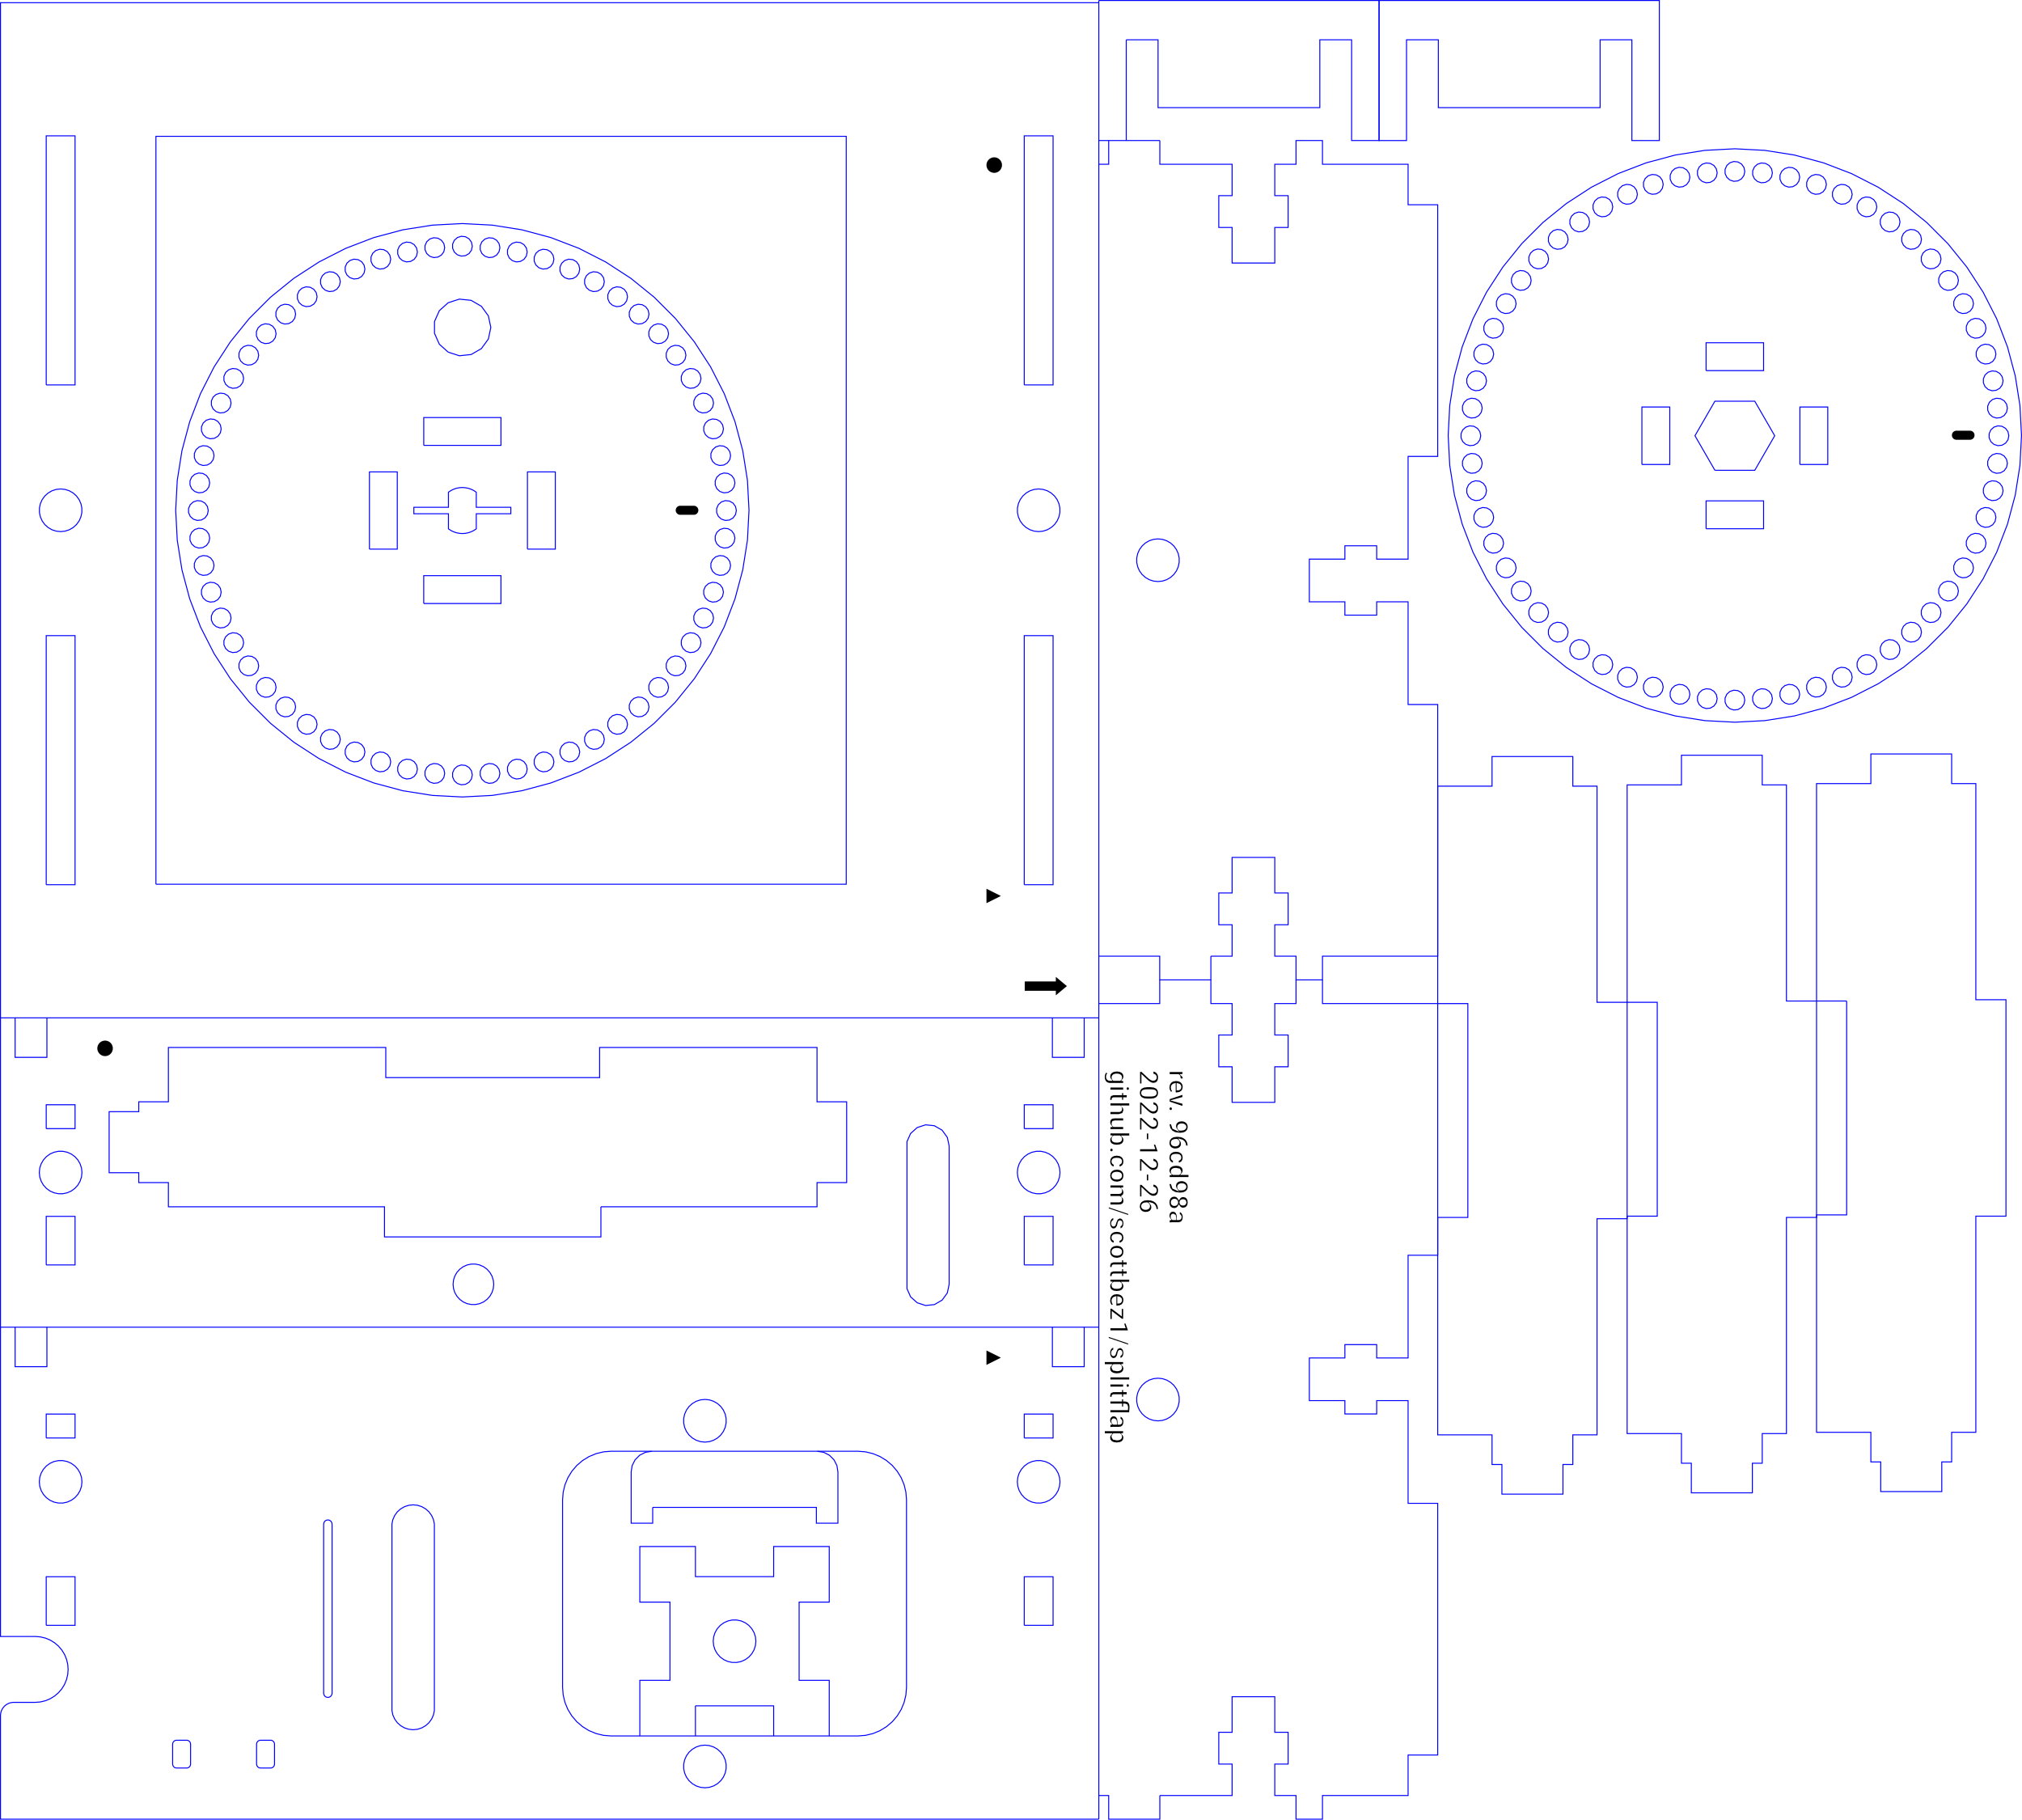 <?xml version="1.0" encoding="UTF-8" standalone="no"?>
<svg
   width="204.745mm"
   height="184.24mm"
   viewBox="-1 -213 204.745 184.24"
   version="1.1"
   id="svg1154"
   sodipodi:docname="combined.svg"
   inkscape:version="1.1.2 (b8e25be833, 2022-02-05)"
   xmlns:inkscape="http://www.inkscape.org/namespaces/inkscape"
   xmlns:sodipodi="http://sodipodi.sourceforge.net/DTD/sodipodi-0.dtd"
   xmlns="http://www.w3.org/2000/svg"
   xmlns:svg="http://www.w3.org/2000/svg">
  <defs
     id="defs1158" />
  <sodipodi:namedview
     id="namedview1156"
     pagecolor="#ffffff"
     bordercolor="#666666"
     borderopacity="1.0"
     inkscape:pageshadow="2"
     inkscape:pageopacity="0.0"
     inkscape:pagecheckerboard="0"
     inkscape:document-units="mm"
     showgrid="false"
     inkscape:zoom="1.0560893"
     inkscape:cx="-21.305016"
     inkscape:cy="385.38407"
     inkscape:window-width="2560"
     inkscape:window-height="1417"
     inkscape:window-x="-8"
     inkscape:window-y="-8"
     inkscape:window-maximized="1"
     inkscape:current-layer="svg1154" />
  <title
     id="title1112">OpenSCAD Model</title>
  <path
     d="m 108.783,-78.628 v 4 h -3.22 v -4 m -101.813,0 v 4 h -3.22 v -4 m -1.48,0 v 31.318 h 3.511 l 0.525,0.041 0.509,0.122 0.483,0.2 0.446,0.274 0.398,0.34 0.34,0.398 0.273,0.446 0.2,0.483 0.122,0.509 0.041,0.522 -0.041,0.522 -0.122,0.509 -0.2,0.483 -0.273,0.446 -0.34,0.398 -0.398,0.34 -0.446,0.274 -0.483,0.2 -0.509,0.122 -0.525,0.041 h -2.175 l -0.206,0.016 -0.204,0.049 -0.194,0.081 -0.179,0.11 -0.16,0.137 -0.137,0.16 -0.11,0.179 -0.08,0.194 -0.049,0.204 L -0.95,-39.303 v 10.493 H 110.263 M 69.929,-67.038 l -0.429,-0.14 -0.391,-0.226 -0.336,-0.302 -0.265,-0.365 -0.184,-0.412 -0.094,-0.442 v -0.452 l 0.094,-0.442 0.184,-0.412 0.265,-0.365 0.336,-0.302 0.391,-0.226 0.429,-0.14 0.449,-0.047 0.449,0.047 0.429,0.14 0.391,0.226 0.336,0.302 0.265,0.365 0.184,0.412 0.094,0.442 v 0.452 l -0.094,0.442 -0.184,0.412 -0.265,0.365 -0.336,0.302 -0.391,0.226 -0.429,0.14 -0.449,0.047 -0.449,-0.047 M 102.713,-67.409 v -2.42 h 2.92 v 2.42 h -2.92 m -99.033,0 v -2.42 h 2.92 v 2.42 h -2.92 m 57.202,30.169 -0.772,-0.061 -0.749,-0.18 -0.712,-0.295 -0.657,-0.403 -0.586,-0.5 -0.5,-0.586 -0.403,-0.657 -0.295,-0.712 -0.18,-0.749 -0.061,-0.772 v -18.993 l 0.061,-0.772 0.18,-0.749 0.295,-0.712 0.403,-0.657 0.5,-0.586 0.586,-0.5 0.657,-0.403 0.712,-0.295 0.749,-0.18 0.772,-0.061 h 24.993 l 0.772,0.061 0.749,0.18 0.712,0.295 0.657,0.403 0.586,0.5 0.5,0.586 0.403,0.657 0.295,0.712 0.18,0.749 0.061,0.772 v 18.993 l -0.061,0.772 -0.18,0.749 -0.295,0.712 -0.403,0.657 -0.5,0.586 -0.586,0.5 -0.657,0.403 -0.712,0.295 -0.749,0.18 -0.772,0.061 h -24.993 m 43.065,-23.581 -0.441,-0.094 -0.413,-0.184 -0.365,-0.265 -0.302,-0.336 -0.226,-0.391 -0.139,-0.429 -0.047,-0.449 0.047,-0.449 0.139,-0.429 0.226,-0.391 0.302,-0.336 0.365,-0.265 0.413,-0.184 0.441,-0.094 h 0.452 l 0.441,0.094 0.413,0.184 0.365,0.265 0.302,0.336 0.226,0.391 0.139,0.429 0.048,0.449 -0.048,0.449 -0.139,0.429 -0.226,0.391 -0.302,0.336 -0.365,0.265 -0.413,0.184 -0.441,0.094 h -0.452 m -99.033,0 -0.442,-0.094 -0.412,-0.184 -0.365,-0.265 -0.302,-0.336 -0.226,-0.391 -0.14,-0.429 -0.047,-0.449 0.047,-0.449 0.14,-0.429 0.226,-0.391 0.302,-0.336 0.365,-0.265 0.412,-0.184 0.442,-0.094 h 0.451 l 0.442,0.094 0.412,0.184 0.365,0.265 0.302,0.336 0.226,0.391 0.14,0.429 0.047,0.449 -0.047,0.449 -0.14,0.429 -0.226,0.391 -0.302,0.336 -0.365,0.265 -0.412,0.184 -0.442,0.094 h -0.451 m 35.472,22.904 -0.429,-0.14 -0.391,-0.226 -0.336,-0.302 -0.265,-0.365 -0.184,-0.412 -0.094,-0.442 v -18.901 l 0.094,-0.442 0.184,-0.412 0.265,-0.365 0.336,-0.302 0.391,-0.226 0.429,-0.14 0.449,-0.047 0.449,0.047 0.429,0.14 0.391,0.226 0.336,0.302 0.265,0.365 0.184,0.412 0.094,0.442 v 18.901 l -0.094,0.442 -0.184,0.412 -0.265,0.365 -0.336,0.302 -0.391,0.226 -0.429,0.14 -0.449,0.047 -0.449,-0.047 m -8.276,-3.23 -0.163,-0.072 -0.119,-0.132 -0.057,-0.174 v -17.101 l 0.02,-0.191 0.089,-0.154 0.144,-0.105 0.174,-0.037 0.174,0.037 0.144,0.105 0.089,0.154 0.02,0.191 v 17.101 l -0.057,0.174 -0.119,0.132 -0.163,0.072 h -0.178 M 102.713,-48.44 v -4.92 h 2.92 v 4.92 h -2.92 m -99.033,0 v -4.92 h 2.92 v 4.92 h -2.92 m 21.667,14.447 -0.084,-0.018 -0.078,-0.035 -0.069,-0.05 -0.057,-0.064 -0.043,-0.074 -0.026,-0.081 -0.009,-0.09 v -1.99 l 0.009,-0.09 0.026,-0.081 0.043,-0.074 0.057,-0.064 0.069,-0.05 0.078,-0.035 0.084,-0.018 h 1.086 l 0.084,0.018 0.078,0.035 0.069,0.05 0.057,0.064 0.043,0.074 0.026,0.081 0.009,0.09 v 1.99 l -0.009,0.09 -0.026,0.081 -0.043,0.074 -0.057,0.064 -0.069,0.05 -0.078,0.035 -0.084,0.018 h -1.086 m -8.5,0 -0.084,-0.018 -0.078,-0.035 -0.069,-0.05 -0.057,-0.064 -0.043,-0.074 -0.026,-0.081 -0.009,-0.09 v -1.99 l 0.009,-0.09 0.026,-0.081 0.043,-0.074 0.057,-0.064 0.069,-0.05 0.078,-0.035 0.084,-0.018 h 1.086 l 0.084,0.018 0.078,0.035 0.069,0.05 0.057,0.064 0.043,0.074 0.026,0.081 0.009,0.09 v 1.99 l -0.009,0.09 -0.026,0.081 -0.043,0.074 -0.057,0.064 -0.069,0.05 -0.078,0.035 -0.084,0.018 h -1.086 m 53.082,1.955 -0.429,-0.14 -0.391,-0.226 -0.336,-0.302 -0.265,-0.365 -0.184,-0.412 -0.094,-0.442 v -0.451 l 0.094,-0.442 0.184,-0.412 0.265,-0.365 0.336,-0.302 0.391,-0.226 0.429,-0.14 0.449,-0.047 0.449,0.047 0.429,0.14 0.391,0.226 0.336,0.302 0.265,0.365 0.184,0.412 0.094,0.442 v 0.451 l -0.094,0.442 -0.184,0.412 -0.265,0.365 -0.336,0.302 -0.391,0.226 -0.429,0.14 -0.449,0.047 -0.449,-0.047"
     stroke="#0000ff"
     fill="none"
     stroke-width="0.1"
     id="path1114" />
  <path
     d="m 100.347,-75.538 -1.459,-0.729 v 1.459 L 100.347,-75.538"
     stroke="none"
     fill="#000000"
     stroke-width="0.5"
     id="path1116" />
  <path
     d="m 108.783,-109.946 v 4 h -3.22 v -4 m -101.813,0 v 4 h -3.22 v -4 m -1.48,0 v 31.318 h 111.213 m -7.55,-20.099 v -2.42 h 2.92 v 2.42 h -2.92 m -99.033,0 v -2.42 h 2.92 v 2.42 h -2.92 m 88.193,17.628 -0.667,-0.6 -0.365,-0.82 v -14.897 l 0.365,-0.82 0.667,-0.601 0.854,-0.277 0.892,0.094 0.777,0.449 0.527,0.726 0.189,0.887 v 13.981 l -0.189,0.887 -0.527,0.726 -0.777,0.449 -0.892,0.094 -0.854,-0.277 m 12.074,-11.04 -0.441,-0.094 -0.413,-0.184 -0.365,-0.265 -0.302,-0.336 -0.226,-0.391 -0.139,-0.429 -0.047,-0.449 0.047,-0.449 0.139,-0.429 0.226,-0.391 0.302,-0.336 0.365,-0.265 0.413,-0.184 0.441,-0.094 h 0.452 l 0.441,0.094 0.413,0.184 0.365,0.265 0.302,0.336 0.226,0.391 0.139,0.429 0.048,0.449 -0.048,0.449 -0.139,0.429 -0.226,0.391 -0.302,0.336 -0.365,0.265 -0.413,0.184 -0.441,0.094 h -0.452 m -99.033,0 -0.442,-0.094 -0.412,-0.184 -0.365,-0.265 -0.302,-0.336 -0.226,-0.391 -0.14,-0.429 -0.047,-0.449 0.047,-0.449 0.14,-0.429 0.226,-0.391 0.302,-0.336 0.365,-0.265 0.412,-0.184 0.442,-0.094 h 0.451 l 0.442,0.094 0.412,0.184 0.365,0.265 0.302,0.336 0.226,0.391 0.14,0.429 0.047,0.449 -0.047,0.449 -0.14,0.429 -0.226,0.391 -0.302,0.336 -0.365,0.265 -0.412,0.184 -0.442,0.094 h -0.451 M 102.713,-84.927 v -4.92 h 2.92 v 4.92 h -2.92 m -99.033,0 v -4.92 h 2.92 v 4.92 h -2.92 m 43.04,4.007 -0.421,-0.089 -0.393,-0.175 -0.348,-0.253 -0.288,-0.32 -0.215,-0.373 -0.133,-0.409 -0.045,-0.428 0.045,-0.428 0.133,-0.409 0.215,-0.373 0.288,-0.32 0.348,-0.253 0.393,-0.175 0.421,-0.089 h 0.431 l 0.421,0.089 0.393,0.175 0.348,0.253 0.288,0.32 0.215,0.373 0.133,0.409 0.045,0.428 -0.045,0.428 -0.133,0.409 -0.215,0.373 -0.288,0.32 -0.348,0.253 -0.393,0.175 -0.421,0.089 h -0.431"
     stroke="#0000ff"
     fill="none"
     stroke-width="0.1"
     id="path1118" />
  <path
     d="m 9.722,-106.076 0.081,-0.013 0.079,-0.021 0.077,-0.029 0.073,-0.037 0.069,-0.045 0.064,-0.052 0.058,-0.058 0.052,-0.064 0.045,-0.069 0.037,-0.073 0.029,-0.077 0.021,-0.079 0.013,-0.081 0.004,-0.082 -0.004,-0.082 -0.013,-0.081 -0.021,-0.079 -0.029,-0.077 -0.037,-0.073 -0.045,-0.069 -0.052,-0.064 -0.058,-0.058 -0.064,-0.052 -0.069,-0.045 -0.073,-0.037 -0.077,-0.029 -0.079,-0.021 -0.081,-0.013 -0.082,-0.004 -0.082,0.004 -0.081,0.013 -0.079,0.021 -0.077,0.029 -0.073,0.037 -0.069,0.045 -0.064,0.052 -0.058,0.058 -0.052,0.064 -0.045,0.069 -0.037,0.073 -0.03,0.077 -0.021,0.079 -0.013,0.081 -0.004,0.082 0.004,0.082 0.013,0.081 0.021,0.079 0.03,0.077 0.037,0.073 0.045,0.069 0.052,0.064 0.058,0.058 0.064,0.052 0.069,0.045 0.073,0.037 0.077,0.029 0.079,0.021 0.081,0.013 0.082,0.004 0.082,-0.004"
     stroke="none"
     fill="#000000"
     stroke-width="0.5"
     id="path1120" />
  <path
     d="M 110.263,-212.726 H -0.95 v 102.78 h 111.213 m -7.55,-64.08 v -25.22 h 2.92 v 25.22 h -2.92 m -99.033,0 v -25.22 h 2.92 v 25.22 h -2.92 m 11.109,50.55 v -75.72 h 69.899 v 75.72 h -69.899 m -10.098,-35.748 -0.429,-0.139 -0.391,-0.226 -0.335,-0.302 -0.265,-0.365 -0.184,-0.413 -0.094,-0.441 v -0.452 l 0.094,-0.441 0.184,-0.413 0.265,-0.365 0.335,-0.302 0.391,-0.226 0.429,-0.139 0.449,-0.048 0.449,0.048 0.429,0.139 0.391,0.226 0.335,0.302 0.265,0.365 0.184,0.413 0.094,0.441 v 0.452 l -0.094,0.441 -0.184,0.413 -0.265,0.365 -0.335,0.302 -0.391,0.226 -0.429,0.139 -0.449,0.047 -0.449,-0.047 m 99.033,0 -0.429,-0.139 -0.391,-0.226 -0.336,-0.302 -0.265,-0.365 -0.184,-0.413 -0.094,-0.441 v -0.452 l 0.094,-0.441 0.184,-0.413 0.265,-0.365 0.336,-0.302 0.391,-0.226 0.429,-0.139 0.449,-0.048 0.449,0.048 0.429,0.139 0.391,0.226 0.336,0.302 0.265,0.365 0.184,0.413 0.094,0.441 v 0.452 l -0.094,0.441 -0.184,0.413 -0.265,0.365 -0.336,0.302 -0.391,0.226 -0.429,0.139 -0.449,0.047 -0.449,-0.047 m -1.011,35.798 v -25.22 h 2.92 v 25.22 h -2.92 m -99.033,0 v -25.22 h 2.92 v 25.22 h -2.92"
     stroke="#0000ff"
     fill="none"
     stroke-width="0.1"
     id="path1122" />
  <path
     d="m 99.755,-195.505 0.081,-0.013 0.08,-0.022 0.076,-0.029 0.074,-0.037 0.068,-0.045 0.064,-0.052 0.058,-0.058 0.052,-0.064 0.045,-0.069 0.037,-0.073 0.03,-0.077 0.021,-0.079 0.013,-0.081 0.004,-0.082 -0.004,-0.082 -0.013,-0.081 -0.021,-0.079 -0.03,-0.077 -0.037,-0.073 -0.045,-0.069 -0.052,-0.064 -0.058,-0.058 -0.064,-0.052 -0.068,-0.045 -0.074,-0.037 -0.076,-0.03 -0.08,-0.021 -0.081,-0.013 -0.082,-0.004 -0.082,0.004 -0.081,0.013 -0.079,0.021 -0.077,0.03 -0.073,0.037 -0.069,0.045 -0.064,0.052 -0.058,0.058 -0.052,0.064 -0.045,0.069 -0.037,0.073 -0.029,0.077 -0.021,0.079 -0.013,0.081 -0.004,0.082 0.004,0.082 0.013,0.081 0.021,0.079 0.029,0.077 0.037,0.073 0.045,0.069 0.052,0.064 0.058,0.058 0.064,0.052 0.069,0.045 0.073,0.037 0.077,0.029 0.079,0.022 0.081,0.013 0.082,0.004 0.082,-0.004 m 0.592,73.219 -1.459,-0.729 v 1.459 l 1.459,-0.729 m 6.686,9.125 -1.12,-0.933 v 0.46 h -3.15 v 0.945 h 3.15 v 0.46 l 1.12,-0.933"
     stroke="none"
     fill="#000000"
     stroke-width="0.5"
     id="path1124" />
  <path
     d="m 121.612,-116.19 h 2.15 v -3.18 h -1.35 v -3.22 h 1.35 v -3.6 h 4.32 v 3.6 h 1.35 v 3.22 h -1.35 v 3.18 h 2.15 v 2.4 h 2.68 v -2.4 h 11.669 v -25.48 h -3 v -10.4 h -3.18 v 1.35 h -3.22 v -1.35 h -3.6 v -4.32 h 3.6 v -1.35 h 3.22 v 1.35 h 3.18 v -10.4 h 3 v -25.48 h -3 v -4.1 h -8.669 v -2.4 h -2.68 v 2.4 h -2.15 v 3.18 h 1.35 v 3.22 h -1.35 v 3.6 h -4.32 v -3.6 h -1.35 v -3.22 h 1.35 v -3.18 h -7.319 v -2.4 m -5.18,0 v 2.4 h -1 m 0,80.18 h 6.169 v 2.4 h 5.18 v -2.4 m -5.808,-37.978 -0.429,-0.139 -0.391,-0.226 -0.336,-0.302 -0.265,-0.365 -0.184,-0.413 -0.094,-0.441 v -0.452 l 0.094,-0.441 0.184,-0.413 0.265,-0.365 0.336,-0.302 0.391,-0.226 0.429,-0.139 0.449,-0.047 0.449,0.047 0.429,0.139 0.391,0.226 0.336,0.302 0.265,0.365 0.184,0.413 0.094,0.441 v 0.452 l -0.094,0.441 -0.184,0.413 -0.265,0.365 -0.336,0.302 -0.391,0.226 -0.429,0.139 -0.449,0.048 -0.449,-0.048"
     stroke="#0000ff"
     fill="none"
     stroke-width="0.1"
     id="path1126" />
  <path
     d="m 116.443,-31.21 h 7.319 v -3.18 h -1.35 v -3.22 h 1.35 V -41.21 h 4.32 v 3.6 h 1.35 v 3.22 h -1.35 V -31.21 h 2.15 v 2.4 h 2.68 V -31.21 h 8.669 v -4.1 h 3 v -25.48 h -3 v -10.4 h -3.18 v 1.35 h -3.22 v -1.35 h -3.6 v -4.32 h 3.6 v -1.35 h 3.22 v 1.35 h 3.18 v -10.4 h 3 v -25.48 h -11.669 v -2.4 m -2.68,0 v 2.4 h -2.15 v 3.18 h 1.35 v 3.22 h -1.35 v 3.6 h -4.32 v -3.6 h -1.35 v -3.22 h 1.35 v -3.18 h -2.15 v -2.4 m -5.18,0 v 2.4 h -6.169 m 0,80.18 h 1 v 2.4 h 5.18 V -31.21 m -0.639,-37.978 -0.429,-0.14 -0.391,-0.226 -0.336,-0.302 -0.265,-0.365 -0.184,-0.412 -0.094,-0.442 v -0.451 l 0.094,-0.442 0.184,-0.412 0.265,-0.365 0.336,-0.302 0.391,-0.226 0.429,-0.14 0.449,-0.047 0.449,0.047 0.429,0.14 0.391,0.226 0.336,0.302 0.265,0.365 0.184,0.412 0.094,0.442 v 0.451 l -0.094,0.442 -0.184,0.412 -0.265,0.365 -0.336,0.302 -0.391,0.226 -0.429,0.14 -0.449,0.047 -0.449,-0.047"
     stroke="#0000ff"
     fill="none"
     stroke-width="0.1"
     id="path1128" />
  <path
     d="m 112.73,-103.54 -0.217,-0.025 0.209,-0.27 0.034,-0.176 -0.043,-0.205 -0.129,-0.157 -0.208,-0.105 -0.284,-0.037 h -0.004 l -0.287,0.038 -0.21,0.107 -0.13,0.157 -0.043,0.2 0.031,0.162 0.208,0.284 h -0.263 l -0.162,-0.026 -0.134,-0.087 -0.083,-0.137 -0.025,-0.172 0.048,-0.229 0.08,-0.105 -0.101,-0.073 -0.03,0.032 -0.064,0.116 -0.042,0.138 -0.015,0.141 0.017,0.181 0.049,0.151 0.078,0.12 0.105,0.088 0.131,0.055 0.162,0.02 h 1.322 v -0.185 m -0.99,-0.028 -0.145,-0.148 -0.044,-0.199 0.038,-0.167 0.114,-0.127 0.165,-0.073 0.201,-0.023 0.224,0.022 0.174,0.074 0.116,0.128 0.039,0.169 -0.044,0.196 -0.145,0.148 h -0.693 m 2.839,-0.702 0.623,0.591 0.183,0.152 0.152,0.095 0.132,0.05 0.124,0.016 0.203,-0.036 0.143,-0.103 0.092,-0.17 0.033,-0.244 -0.018,-0.167 -0.056,-0.146 -0.086,-0.119 -0.113,-0.088 -0.135,-0.055 -0.059,-0.007 v 0.213 l 0.073,0.011 0.137,0.074 0.094,0.123 0.029,0.155 -0.025,0.145 -0.079,0.114 -0.122,0.068 -0.148,0.021 -0.124,-0.02 -0.123,-0.056 -0.127,-0.087 -0.139,-0.119 -0.657,-0.616 h -0.143 v 1.173 h 0.136 v -0.968 m 4.178,0.438 -0.04,-0.147 -0.286,-0.266 0.299,-0.019 v -0.196 h -1.287 v 0.212 h 0.907 l 0.159,0.152 0.046,0.223 -0.003,0.06 0.204,0.003 0.001,-0.022 m -0.358,1.396 0.197,-0.111 0.119,-0.172 0.042,-0.236 -0.02,-0.164 -0.061,-0.144 -0.097,-0.118 -0.134,-0.089 -0.165,-0.057 -0.195,-0.02 h -0.025 l -0.271,0.046 -0.199,0.131 -0.129,0.201 -0.044,0.263 0.015,0.153 0.046,0.139 0.072,0.116 0.042,0.04 0.091,-0.081 -0.083,-0.103 -0.049,-0.239 0.027,-0.167 0.083,-0.138 0.128,-0.097 0.261,-0.077 v 0.965 h 0.064 l 0.285,-0.04 m -0.262,-0.165 v -0.751 l 0.256,0.066 0.122,0.076 0.081,0.115 0.026,0.14 -0.023,0.145 -0.075,0.115 -0.119,0.071 -0.139,0.023 h -0.129 m -2.279,0.788 0.226,-0.113 0.133,-0.175 0.046,-0.247 -0.046,-0.247 -0.135,-0.175 -0.231,-0.113 -0.344,-0.041 h -0.352 l -0.33,0.043 -0.227,0.113 -0.134,0.175 -0.046,0.247 0.047,0.249 0.136,0.175 0.233,0.112 0.341,0.04 h 0.352 l 0.331,-0.043 m -0.763,-0.169 -0.217,-0.019 -0.172,-0.059 -0.118,-0.117 -0.038,-0.17 0.04,-0.171 0.122,-0.118 0.178,-0.059 0.225,-0.018 h 0.488 l 0.212,0.021 0.167,0.062 0.111,0.117 0.037,0.164 -0.038,0.168 -0.117,0.119 -0.176,0.061 -0.227,0.018 h -0.477 m -1.85,-0.682 0.033,-0.023 0.024,-0.038 0.009,-0.059 -0.009,-0.059 -0.023,-0.038 -0.034,-0.023 -0.045,-0.008 -0.046,0.009 -0.033,0.023 -0.024,0.039 -0.009,0.058 0.009,0.058 0.024,0.039 0.033,0.023 0.046,0.008 0.045,-0.008 m -0.515,-0.227 h -1.287 v 0.213 h 1.287 v -0.213 m -1.171,1.225 0.012,-0.1 0.049,-0.085 0.085,-0.043 0.091,-0.01 h 0.826 v 0.251 h 0.108 v -0.251 h 0.361 v -0.212 h -0.361 v -0.214 h -0.108 v 0.214 h -0.864 l -0.256,0.089 -0.085,0.252 0.007,0.096 0.009,0.04 h 0.127 l -0.001,-0.029 m 7.171,0.42 -1.237,-0.341 1.237,-0.341 v -0.216 l -1.287,0.434 v 0.245 l 1.287,0.434 v -0.216 m -4.151,0.088 0.623,0.591 0.183,0.152 0.152,0.095 0.132,0.05 0.124,0.016 0.203,-0.036 0.143,-0.103 0.092,-0.17 0.033,-0.244 -0.018,-0.167 -0.056,-0.146 -0.086,-0.119 -0.113,-0.088 -0.135,-0.055 -0.059,-0.007 v 0.213 l 0.073,0.011 0.137,0.074 0.094,0.123 0.029,0.155 -0.025,0.145 -0.079,0.114 -0.122,0.068 -0.148,0.021 -0.124,-0.02 -0.123,-0.056 -0.127,-0.087 -0.139,-0.119 -0.657,-0.616 h -0.143 v 1.173 h 0.136 v -0.968 m -1.938,0.853 0.113,-0.293 -0.036,-0.169 -0.244,-0.306 h 0.873 v -0.212 h -1.904 v 0.212 h 0.991 l 0.144,0.146 0.043,0.19 -0.02,0.143 -0.069,0.109 -0.112,0.06 -0.132,0.016 h -0.845 v 0.212 h 0.837 l 0.361,-0.108 m 4.953,-0.319 0.036,-0.025 0.025,-0.041 0.009,-0.056 -0.009,-0.055 -0.025,-0.04 -0.036,-0.025 -0.049,-0.009 -0.048,0.009 -0.035,0.025 -0.024,0.04 -0.009,0.056 0.009,0.057 0.025,0.04 0.034,0.025 0.048,0.009 0.049,-0.009 m -3.015,1.022 0.623,0.591 0.183,0.152 0.152,0.095 0.132,0.05 0.124,0.016 0.203,-0.036 0.143,-0.103 0.092,-0.17 0.033,-0.244 -0.018,-0.167 -0.056,-0.146 -0.086,-0.119 -0.113,-0.088 -0.135,-0.055 -0.059,-0.007 v 0.213 l 0.073,0.01 0.137,0.074 0.094,0.123 0.029,0.156 -0.025,0.145 -0.079,0.114 -0.122,0.068 -0.148,0.021 -0.124,-0.02 -0.123,-0.056 -0.127,-0.087 -0.139,-0.119 -0.657,-0.616 h -0.143 v 1.173 h 0.136 v -0.968 m -1.849,0.71 h -0.986 l -0.149,-0.152 -0.045,-0.219 0.082,-0.223 0.227,-0.069 h 0.871 v -0.212 h -0.865 l -0.207,0.03 -0.133,0.075 -0.079,0.118 -0.028,0.173 0.037,0.192 0.22,0.288 -0.232,0.017 v 0.195 h 1.287 v -0.213 m 6.032,0.556 0.176,-0.057 0.141,-0.088 0.102,-0.115 0.062,-0.138 0.021,-0.16 -0.019,-0.157 -0.058,-0.138 -0.093,-0.115 -0.124,-0.087 -0.148,-0.056 -0.164,-0.019 -0.245,0.035 -0.18,0.1 -0.111,0.151 -0.037,0.199 0.03,0.157 0.283,0.417 -0.677,-0.309 -0.149,-0.444 v -0.012 h -0.146 l 0.078,0.368 0.193,0.265 0.303,0.167 0.419,0.058 h 0.134 l 0.209,-0.021 m -0.331,-0.191 -0.096,-0.065 -0.069,-0.078 -0.048,-0.099 -0.017,-0.118 0.034,-0.158 0.106,-0.121 0.148,-0.07 0.172,-0.022 0.174,0.022 0.15,0.07 0.109,0.116 0.038,0.151 -0.038,0.159 -0.112,0.12 -0.162,0.07 -0.195,0.021 h -0.194 m -6.043,1.394 0.206,-0.099 0.121,-0.149 0.041,-0.2 -0.032,-0.162 -0.216,-0.285 h 0.839 v -0.212 h -1.904 v 0.182 l 0.241,0.027 -0.229,0.278 -0.037,0.175 0.041,0.2 0.121,0.148 0.205,0.098 0.294,0.035 h 0.011 l 0.298,-0.036 m -0.456,-0.184 -0.137,-0.026 -0.183,-0.12 -0.063,-0.212 0.051,-0.211 0.163,-0.142 h 0.647 l 0.162,0.141 0.05,0.206 -0.035,0.165 -0.107,0.122 -0.164,0.066 -0.212,0.019 -0.172,-0.008 m 3.335,-0.919 h -0.136 v 0.584 h 0.136 v -0.584 m 2.981,1.489 0.182,-0.097 0.114,-0.146 0.038,-0.194 -0.033,-0.184 -0.252,-0.373 0.473,0.144 0.188,0.152 0.118,0.218 0.033,0.217 h 0.146 l -0.029,-0.234 -0.092,-0.222 -0.146,-0.18 -0.197,-0.134 -0.244,-0.084 -0.288,-0.029 h -0.13 l -0.303,0.044 -0.222,0.126 -0.139,0.19 -0.048,0.248 0.019,0.157 0.056,0.14 0.088,0.115 0.119,0.086 0.143,0.054 0.161,0.018 0.245,-0.034 m -0.419,-0.198 -0.145,-0.074 -0.1,-0.121 -0.034,-0.155 0.037,-0.166 0.112,-0.125 0.162,-0.071 0.194,-0.021 h 0.15 l 0.107,0.068 0.075,0.087 0.047,0.105 0.017,0.119 -0.033,0.156 -0.099,0.124 -0.146,0.075 -0.173,0.023 -0.171,-0.023 m -1.855,-0.162 h -0.133 l 0.145,0.468 h -1.543 v 0.212 h 1.775 l -0.244,-0.68 m -4.38,0.667 0.036,-0.025 0.025,-0.041 0.009,-0.056 -0.009,-0.055 -0.025,-0.04 -0.036,-0.025 -0.049,-0.009 -0.048,0.009 -0.034,0.025 -0.025,0.04 -0.009,0.056 0.009,0.057 0.025,0.04 0.034,0.025 0.048,0.009 0.049,-0.009 m 6.177,0.959 -0.037,-0.008 -0.101,-0.074 -0.062,-0.109 -0.02,-0.131 0.032,-0.162 0.104,-0.122 0.164,-0.065 0.212,-0.019 h 0.049 l 0.21,0.019 0.163,0.065 0.104,0.121 0.033,0.16 -0.024,0.136 -0.075,0.11 -0.112,0.071 -0.047,0.009 v 0.184 l 0.11,-0.02 0.151,-0.103 0.098,-0.162 0.034,-0.215 -0.044,-0.246 -0.129,-0.181 -0.204,-0.117 -0.282,-0.042 h -0.012 l -0.292,0.042 -0.205,0.118 -0.128,0.182 -0.044,0.249 0.015,0.138 0.044,0.126 0.069,0.105 0.092,0.079 0.107,0.05 0.027,0.004 v -0.191 m -6,0.396 -0.037,-0.008 -0.101,-0.074 -0.062,-0.109 -0.02,-0.131 0.032,-0.162 0.104,-0.122 0.164,-0.065 0.212,-0.019 h 0.049 l 0.21,0.019 0.163,0.065 0.104,0.121 0.033,0.16 -0.024,0.136 -0.075,0.11 -0.112,0.071 -0.047,0.009 v 0.184 l 0.11,-0.02 0.151,-0.104 0.098,-0.162 0.034,-0.215 -0.044,-0.246 -0.129,-0.181 -0.204,-0.117 -0.282,-0.042 h -0.012 l -0.292,0.042 -0.205,0.118 -0.128,0.182 -0.044,0.249 0.015,0.138 0.044,0.126 0.069,0.105 0.092,0.079 0.107,0.05 0.027,0.004 v -0.191 m 2.808,-0.353 0.623,0.591 0.183,0.152 0.152,0.095 0.132,0.05 0.124,0.016 0.203,-0.036 0.143,-0.103 0.092,-0.17 0.033,-0.244 -0.018,-0.167 -0.056,-0.146 -0.086,-0.119 -0.113,-0.088 -0.135,-0.055 -0.059,-0.007 v 0.213 l 0.073,0.01 0.137,0.074 0.094,0.123 0.029,0.156 -0.025,0.145 -0.079,0.114 -0.122,0.068 -0.148,0.021 -0.124,-0.02 -0.123,-0.056 -0.127,-0.087 -0.139,-0.119 -0.657,-0.616 h -0.143 v 1.173 h 0.136 v -0.968 m 4.768,1.4 h -0.84 l 0.217,-0.286 0.032,-0.157 -0.042,-0.199 -0.126,-0.15 -0.208,-0.101 -0.282,-0.035 -0.298,0.036 -0.213,0.103 -0.127,0.15 -0.042,0.193 0.037,0.169 0.227,0.277 -0.239,0.029 v 0.184 h 1.904 v -0.213 m -1.584,0 -0.162,-0.142 -0.05,-0.203 0.038,-0.165 0.112,-0.121 0.165,-0.066 0.208,-0.021 0.4,0.082 0.151,0.28 -0.053,0.215 -0.162,0.141 h -0.647 m -5.602,0.675 0.254,-0.058 0.185,-0.126 0.117,-0.184 0.04,-0.239 -0.02,-0.171 -0.061,-0.147 -0.096,-0.119 -0.131,-0.088 -0.161,-0.056 -0.192,-0.019 h -0.006 l -0.289,0.044 -0.209,0.123 -0.13,0.189 -0.044,0.25 0.044,0.25 0.131,0.189 0.206,0.122 0.279,0.043 0.083,-0.002 m -0.29,-0.231 -0.174,-0.074 -0.111,-0.129 -0.036,-0.168 0.037,-0.171 0.111,-0.129 0.167,-0.073 0.207,-0.022 0.226,0.022 0.174,0.072 0.114,0.128 0.037,0.17 -0.037,0.171 -0.113,0.129 -0.167,0.074 -0.205,0.023 -0.23,-0.022 m 3.396,-0.477 h -0.136 v 0.584 h 0.136 v -0.584 m 3.495,1.791 0.176,-0.057 0.141,-0.088 0.102,-0.115 0.062,-0.138 0.021,-0.16 -0.019,-0.157 -0.058,-0.138 -0.093,-0.115 -0.124,-0.087 -0.148,-0.056 -0.164,-0.019 -0.245,0.035 -0.18,0.1 -0.111,0.151 -0.037,0.199 0.03,0.157 0.283,0.417 -0.677,-0.309 -0.149,-0.444 v -0.012 h -0.146 l 0.078,0.368 0.193,0.265 0.303,0.167 0.419,0.058 h 0.134 l 0.209,-0.021 m -0.331,-0.191 -0.096,-0.065 -0.069,-0.078 -0.048,-0.099 -0.017,-0.118 0.034,-0.157 0.106,-0.121 0.148,-0.07 0.172,-0.022 0.174,0.022 0.15,0.07 0.109,0.116 0.038,0.151 -0.038,0.159 -0.112,0.12 -0.162,0.07 -0.195,0.021 h -0.194 m -3.852,-0.358 0.623,0.591 0.183,0.152 0.152,0.095 0.132,0.05 0.124,0.016 0.203,-0.036 0.143,-0.103 0.092,-0.17 0.033,-0.244 -0.018,-0.166 -0.056,-0.146 -0.086,-0.119 -0.113,-0.088 -0.135,-0.055 -0.059,-0.007 v 0.213 l 0.073,0.011 0.137,0.074 0.094,0.123 0.029,0.156 -0.025,0.145 -0.079,0.114 -0.122,0.068 -0.148,0.021 -0.124,-0.02 -0.123,-0.056 -0.127,-0.087 -0.139,-0.119 -0.657,-0.616 h -0.143 v 1.174 h 0.136 v -0.968 m -2.07,1.75 0.14,-0.07 0.079,-0.112 0.028,-0.171 -0.047,-0.213 -0.212,-0.237 0.214,-0.191 0.045,-0.192 -0.04,-0.198 -0.234,-0.299 0.248,-0.018 v -0.194 h -1.287 v 0.212 h 0.984 l 0.149,0.141 0.045,0.186 -0.019,0.139 -0.067,0.105 -0.111,0.056 -0.131,0.015 h -0.85 v 0.212 l 0.948,-0.001 0.175,0.131 0.055,0.197 -0.02,0.143 -0.067,0.105 -0.111,0.055 -0.129,0.015 h -0.851 v 0.213 h 0.842 l 0.224,-0.027 m 5.512,0.373 0.108,-0.051 0.089,-0.082 0.149,-0.233 0.148,0.214 0.081,0.07 0.096,0.043 0.108,0.014 0.195,-0.036 0.143,-0.103 0.093,-0.167 0.033,-0.228 -0.033,-0.229 -0.095,-0.167 -0.143,-0.103 -0.193,-0.036 -0.108,0.014 -0.096,0.043 -0.081,0.069 -0.148,0.214 -0.148,-0.232 -0.09,-0.082 -0.107,-0.051 -0.125,-0.017 -0.2,0.038 -0.148,0.111 -0.098,0.181 -0.034,0.247 0.034,0.247 0.097,0.179 0.148,0.11 0.2,0.038 0.125,-0.017 m -0.247,-0.217 -0.122,-0.074 -0.077,-0.119 -0.024,-0.147 0.025,-0.15 0.079,-0.12 0.122,-0.075 0.146,-0.023 0.148,0.024 0.122,0.076 0.079,0.119 0.025,0.146 -0.025,0.147 -0.079,0.12 -0.122,0.076 -0.148,0.024 -0.149,-0.023 m 0.875,-0.037 -0.116,-0.063 -0.078,-0.106 -0.025,-0.135 0.025,-0.135 0.078,-0.106 0.115,-0.063 0.136,-0.019 0.136,0.019 0.113,0.064 0.074,0.106 0.023,0.133 -0.023,0.134 -0.076,0.106 -0.114,0.064 -0.133,0.019 -0.135,-0.019 m -3.401,0.629 0.182,-0.097 0.114,-0.146 0.038,-0.194 -0.033,-0.184 -0.252,-0.373 0.473,0.144 0.188,0.152 0.118,0.218 0.033,0.217 h 0.146 l -0.029,-0.234 -0.092,-0.222 -0.146,-0.18 -0.197,-0.134 -0.244,-0.084 -0.288,-0.029 h -0.13 l -0.303,0.045 -0.222,0.126 -0.139,0.19 -0.048,0.248 0.019,0.157 0.056,0.14 0.088,0.115 0.119,0.086 0.143,0.054 0.161,0.018 0.245,-0.034 m -0.419,-0.198 -0.145,-0.074 -0.1,-0.121 -0.034,-0.155 0.037,-0.166 0.112,-0.125 0.162,-0.071 0.194,-0.021 h 0.15 l 0.107,0.068 0.075,0.087 0.047,0.105 0.017,0.119 -0.033,0.156 -0.099,0.124 -0.146,0.075 -0.173,0.023 -0.171,-0.023 m -1.591,0.435 -1.964,-0.666 v 0.102 l 1.964,0.666 v -0.102 m 4.253,0.854 0.198,-0.016 h 0.631 l 0.191,-0.035 0.131,-0.096 0.085,-0.155 0.031,-0.217 -0.014,-0.151 -0.041,-0.134 -0.062,-0.108 -0.078,-0.077 -0.089,-0.046 -0.004,-7e-4 v 0.212 l 0.022,0.004 0.089,0.067 0.052,0.099 0.016,0.117 -0.021,0.13 -0.069,0.102 -0.104,0.058 -0.114,0.016 h -0.181 v -0.265 l -0.03,-0.27 -0.08,-0.18 -0.119,-0.102 -0.165,-0.035 -0.136,0.028 -0.11,0.083 -0.076,0.13 -0.026,0.165 0.032,0.171 0.189,0.259 -0.196,0.043 v 0.218 l 0.048,-0.015 m 0.247,-0.23 -0.093,-0.072 -0.06,-0.084 -0.037,-0.098 -0.013,-0.106 0.016,-0.109 0.054,-0.093 0.086,-0.061 0.097,-0.019 0.056,0.003 0.205,0.118 0.062,0.274 v 0.246 h -0.373 m -5.781,0.788 0.131,-0.196 0.03,-0.096 0.03,-0.133 0.034,-0.134 0.048,-0.105 0.075,-0.075 0.103,-0.027 0.105,0.023 0.082,0.066 0.05,0.097 0.015,0.115 -0.018,0.13 -0.061,0.103 -0.096,0.062 -0.02,0.004 v 0.205 l 0.06,-0.013 0.12,-0.1 0.083,-0.165 0.029,-0.224 -0.029,-0.209 -0.082,-0.157 -0.117,-0.096 -0.128,-0.029 -0.219,0.103 -0.15,0.355 -0.035,0.136 -0.048,0.113 -0.077,0.084 -0.111,0.031 -0.107,-0.025 -0.081,-0.071 -0.046,-0.102 -0.013,-0.124 0.017,-0.134 0.057,-0.115 0.099,-0.081 0.043,-0.01 v -0.195 l -0.01,0.002 -0.095,0.049 -0.084,0.08 -0.067,0.108 -0.043,0.134 -0.014,0.155 0.028,0.223 0.079,0.168 0.113,0.102 0.134,0.032 0.186,-0.06 m -0.186,1.302 -0.037,-0.008 -0.101,-0.074 -0.062,-0.109 -0.02,-0.131 0.032,-0.162 0.104,-0.122 0.164,-0.065 0.212,-0.019 h 0.049 l 0.21,0.019 0.163,0.065 0.104,0.121 0.033,0.16 -0.024,0.136 -0.075,0.11 -0.112,0.071 -0.047,0.009 v 0.184 l 0.11,-0.02 0.151,-0.103 0.098,-0.162 0.034,-0.215 -0.044,-0.246 -0.129,-0.181 -0.204,-0.117 -0.282,-0.042 h -0.012 l -0.292,0.042 -0.205,0.118 -0.128,0.182 -0.044,0.249 0.015,0.138 0.044,0.126 0.069,0.105 0.092,0.078 0.107,0.05 0.027,0.004 v -0.191 m 0.39,1.721 0.254,-0.058 0.185,-0.126 0.117,-0.184 0.04,-0.239 -0.02,-0.171 -0.061,-0.147 -0.096,-0.119 -0.131,-0.088 -0.161,-0.056 -0.192,-0.019 h -0.006 l -0.289,0.044 -0.209,0.123 -0.13,0.189 -0.044,0.25 0.044,0.25 0.131,0.189 0.206,0.122 0.279,0.043 0.083,-0.002 m -0.29,-0.231 -0.174,-0.074 -0.111,-0.129 -0.036,-0.168 0.037,-0.171 0.111,-0.129 0.167,-0.073 0.207,-0.022 0.226,0.022 0.174,0.072 0.114,0.128 0.037,0.17 -0.037,0.171 -0.113,0.129 -0.167,0.074 -0.205,0.023 -0.23,-0.022 m -0.312,1.145 0.012,-0.1 0.049,-0.085 0.085,-0.043 0.091,-0.01 h 0.826 v 0.251 h 0.108 v -0.251 h 0.361 v -0.212 h -0.361 v -0.214 h -0.108 v 0.214 h -0.864 l -0.256,0.089 -0.085,0.252 0.007,0.096 0.009,0.04 h 0.127 l -0.001,-0.029 m 0,0.916 0.012,-0.099 0.049,-0.085 0.085,-0.043 0.091,-0.01 h 0.826 v 0.251 h 0.108 v -0.251 h 0.361 v -0.212 h -0.361 v -0.214 h -0.108 v 0.214 h -0.864 l -0.256,0.089 -0.085,0.252 0.007,0.096 0.009,0.04 h 0.127 l -0.001,-0.029 m 0.829,1.497 0.206,-0.099 0.121,-0.149 0.041,-0.2 -0.032,-0.162 -0.216,-0.285 h 0.839 v -0.212 h -1.904 v 0.182 l 0.241,0.027 -0.229,0.278 -0.037,0.175 0.041,0.2 0.121,0.148 0.205,0.098 0.294,0.035 h 0.011 l 0.298,-0.036 m -0.456,-0.184 -0.137,-0.026 -0.183,-0.12 -0.063,-0.212 0.051,-0.211 0.163,-0.142 h 0.647 l 0.162,0.141 0.05,0.206 -0.035,0.165 -0.107,0.122 -0.164,0.066 -0.212,0.019 -0.172,-0.008 m 0.467,1.663 0.197,-0.111 0.119,-0.172 0.042,-0.236 -0.02,-0.164 -0.061,-0.144 -0.097,-0.118 -0.134,-0.089 -0.165,-0.057 -0.195,-0.02 h -0.025 l -0.271,0.046 -0.199,0.131 -0.129,0.201 -0.044,0.263 0.015,0.153 0.046,0.139 0.072,0.116 0.042,0.04 0.091,-0.081 -0.083,-0.103 -0.049,-0.239 0.027,-0.167 0.083,-0.138 0.128,-0.097 0.261,-0.077 v 0.965 h 0.064 l 0.285,-0.04 m -0.262,-0.165 v -0.751 l 0.256,0.066 0.122,0.076 0.081,0.115 0.026,0.14 -0.023,0.145 -0.075,0.115 -0.119,0.071 -0.139,0.023 h -0.129 m -0.558,0.752 1.039,0.787 h 0.112 v -0.996 h -0.137 v 0.761 l -1.031,-0.781 h -0.119 v 1.038 h 0.136 v -0.808 m 1.395,1.277 h -0.133 l 0.145,0.468 h -1.543 v 0.212 h 1.775 l -0.244,-0.68 m 0.264,2.014 -1.964,-0.666 v 0.102 l 1.964,0.666 v -0.102 m -1.281,1.412 0.131,-0.196 0.03,-0.096 0.03,-0.133 0.034,-0.134 0.048,-0.105 0.075,-0.075 0.103,-0.027 0.105,0.022 0.082,0.066 0.05,0.097 0.015,0.115 -0.018,0.13 -0.061,0.103 -0.096,0.062 -0.02,0.004 v 0.205 l 0.06,-0.013 0.12,-0.1 0.083,-0.165 0.029,-0.224 -0.029,-0.209 -0.082,-0.157 -0.117,-0.096 -0.128,-0.029 -0.219,0.103 -0.15,0.355 -0.035,0.136 -0.048,0.113 -0.077,0.084 -0.111,0.031 -0.107,-0.025 -0.081,-0.071 -0.046,-0.102 -0.013,-0.124 0.017,-0.134 0.057,-0.115 0.099,-0.081 0.043,-0.01 v -0.195 l -0.01,0.002 -0.095,0.049 -0.084,0.08 -0.067,0.108 -0.043,0.134 -0.014,0.154 0.028,0.223 0.079,0.168 0.113,0.102 0.134,0.032 0.186,-0.06 m 0.426,1.568 0.208,-0.098 0.123,-0.148 0.042,-0.201 -0.035,-0.169 -0.217,-0.277 0.226,-0.021 v -0.192 h -1.851 v 0.212 h 0.779 l -0.209,0.285 -0.031,0.163 0.042,0.195 0.127,0.149 0.207,0.101 0.285,0.036 h 0.01 l 0.294,-0.035 m -0.685,-0.257 -0.151,-0.277 0.05,-0.217 0.155,-0.143 h 0.672 l 0.152,0.141 0.046,0.203 -0.038,0.166 -0.114,0.121 -0.165,0.067 -0.208,0.021 -0.399,-0.081 m 1.649,0.699 h -1.904 v 0.213 h 1.904 v -0.213 m -0.102,0.946 0.033,-0.023 0.024,-0.038 0.009,-0.059 -0.009,-0.059 -0.024,-0.038 -0.033,-0.023 -0.045,-0.008 -0.046,0.009 -0.034,0.023 -0.023,0.039 -0.009,0.058 0.009,0.058 0.024,0.039 0.033,0.023 0.046,0.009 0.045,-0.008 m -0.515,-0.227 h -1.287 v 0.213 h 1.287 v -0.213 m -1.171,1.225 0.012,-0.099 0.049,-0.085 0.085,-0.043 0.091,-0.01 h 0.826 v 0.251 h 0.108 v -0.251 h 0.361 v -0.212 h -0.361 v -0.214 h -0.108 v 0.214 h -0.864 l -0.256,0.09 -0.085,0.252 0.007,0.096 0.009,0.04 h 0.127 l -0.001,-0.029 m 1.805,1.276 0.011,-0.259 -0.031,-0.231 -0.086,-0.157 -0.134,-0.095 -0.198,-0.036 h -0.196 v -0.218 h -0.108 v 0.218 h -1.179 v 0.213 h 1.179 v 0.292 h 0.108 v -0.292 h 0.206 l 0.228,0.089 0.073,0.256 -0.004,0.121 -0.018,0.197 h -1.772 v 0.213 h 1.896 l 0.025,-0.311 m -1.873,1.802 0.198,-0.016 h 0.631 l 0.191,-0.035 0.131,-0.096 0.085,-0.155 0.031,-0.217 -0.014,-0.151 -0.041,-0.134 -0.062,-0.108 -0.078,-0.077 -0.088,-0.046 -0.005,-7e-4 v 0.212 l 0.022,0.004 0.089,0.067 0.052,0.099 0.016,0.117 -0.021,0.13 -0.069,0.102 -0.104,0.058 -0.114,0.016 h -0.181 v -0.265 l -0.03,-0.27 -0.08,-0.18 -0.119,-0.102 -0.165,-0.035 -0.136,0.028 -0.11,0.083 -0.076,0.13 -0.026,0.165 0.032,0.171 0.189,0.259 -0.196,0.043 v 0.218 l 0.048,-0.016 m 0.247,-0.23 -0.093,-0.071 -0.06,-0.084 -0.037,-0.098 -0.013,-0.106 0.016,-0.109 0.054,-0.093 0.086,-0.061 0.097,-0.019 0.056,0.003 0.205,0.118 0.062,0.274 v 0.246 h -0.373 m 0.645,1.765 0.208,-0.098 0.123,-0.148 0.042,-0.201 -0.035,-0.169 -0.217,-0.277 0.226,-0.021 v -0.192 h -1.851 v 0.212 h 0.779 l -0.209,0.285 -0.031,0.163 0.042,0.195 0.127,0.149 0.207,0.101 0.285,0.036 h 0.01 l 0.294,-0.035 m -0.685,-0.257 -0.151,-0.277 0.05,-0.217 0.155,-0.143 h 0.672 l 0.152,0.141 0.046,0.203 -0.038,0.166 -0.114,0.121 -0.165,0.067 -0.208,0.021 -0.399,-0.081"
     stroke="none"
     fill="#000000"
     stroke-width="0.5"
     id="path1130" />
  <path
     d="m 59.847,-90.816 h 21.883 v -2.45 h 3 v -8.18 h -3 v -5.5 h -22.013 v 3.05 h -21.653 v -3.05 h -22.013 v 5.5 h -3 v 1 h -3 v 6.18 h 3 v 1 h 3 v 2.45 h 21.883 v 3.05 h 21.913 v -3.05"
     stroke="#0000ff"
     fill="none"
     stroke-width="0.1"
     id="path1132" />
  <path
     d="m 185.991,-111.65 v 21.654 h -3.05 v 22.013 h 5.5 v 3 h 1 v 3 h 6.18 v -3 h 1 v -3 h 2.45 v -21.883 h 3.05 V -111.78 h -3.05 v -21.883 h -2.45 v -3 h -8.18 v 3 h -5.5 v 22.013 h 3.05"
     stroke="#0000ff"
     fill="none"
     stroke-width="0.1"
     id="path1138" />
  <path
     d="m 113.043,-208.97 h 3.22 v 6.869 h 16.38 v -6.869 h 3.22 v 10.2 h 2.78 v -14.18 h -28.38 m 0,184.14 V -212.95 m 6.18,14.18 h -6.18 m 2.78,0 v -10.2"
     stroke="#0000ff"
     fill="none"
     stroke-width="0.1"
     id="path1140" />
  <path
     d="m 48.851,-132.467 3.001,-0.475 2.935,-0.787 2.837,-1.089 2.707,-1.379 2.548,-1.655 2.361,-1.912 2.148,-2.148 1.912,-2.362 1.655,-2.548 1.379,-2.707 1.089,-2.837 0.786,-2.935 0.475,-3.001 0.159,-3.034 -0.159,-3.034 -0.475,-3.001 -0.786,-2.935 -1.089,-2.837 -1.379,-2.707 -1.655,-2.548 -1.912,-2.362 -2.148,-2.148 -2.361,-1.912 -2.548,-1.655 -2.707,-1.38 -2.837,-1.088 -2.935,-0.787 -3.001,-0.475 -3.034,-0.159 -3.034,0.159 -3.001,0.475 -2.935,0.787 -2.837,1.088 -2.707,1.38 -2.548,1.655 -2.361,1.912 -2.148,2.148 -1.912,2.362 -1.655,2.548 -1.379,2.707 -1.089,2.837 -0.786,2.935 -0.475,3.001 -0.159,3.034 0.159,3.034 0.475,3.001 0.786,2.935 1.089,2.837 1.379,2.707 1.655,2.548 1.912,2.362 2.148,2.148 2.361,1.912 2.548,1.655 2.707,1.379 2.837,1.089 2.935,0.787 3.001,0.475 3.034,0.159 3.034,-0.159 m -3.538,-54.734 -0.311,-0.281 -0.171,-0.383 v -0.419 l 0.171,-0.383 0.311,-0.28 0.399,-0.13 0.417,0.044 0.363,0.21 0.246,0.339 0.087,0.41 -0.087,0.41 -0.246,0.339 -0.363,0.21 -0.417,0.043 -0.399,-0.129 m -2.795,0.146 -0.311,-0.28 -0.171,-0.383 v -0.419 l 0.171,-0.383 0.311,-0.281 0.399,-0.129 0.417,0.044 0.363,0.209 0.246,0.339 0.087,0.41 -0.087,0.41 -0.246,0.339 -0.363,0.21 -0.417,0.044 -0.399,-0.13 m 5.59,0 -0.311,-0.28 -0.17,-0.383 v -0.419 l 0.17,-0.383 0.311,-0.281 0.399,-0.129 0.417,0.044 0.363,0.209 0.246,0.339 0.087,0.41 -0.087,0.41 -0.246,0.339 -0.363,0.21 -0.417,0.044 -0.399,-0.13 m -8.354,0.438 -0.311,-0.28 -0.17,-0.383 v -0.419 l 0.17,-0.383 0.311,-0.281 0.399,-0.129 0.417,0.044 0.363,0.209 0.246,0.339 0.087,0.41 -0.087,0.41 -0.246,0.339 -0.363,0.21 -0.417,0.044 -0.399,-0.13 m 11.118,0 -0.311,-0.28 -0.171,-0.383 v -0.419 l 0.171,-0.383 0.311,-0.281 0.399,-0.129 0.417,0.044 0.363,0.209 0.246,0.339 0.087,0.41 -0.087,0.41 -0.246,0.339 -0.363,0.21 -0.417,0.044 -0.399,-0.13 m -13.822,0.725 -0.311,-0.281 -0.171,-0.383 v -0.419 l 0.171,-0.383 0.311,-0.28 0.399,-0.13 0.417,0.044 0.363,0.209 0.246,0.34 0.087,0.41 -0.087,0.41 -0.246,0.339 -0.363,0.209 -0.417,0.044 -0.399,-0.129 m 16.525,0 -0.311,-0.281 -0.171,-0.383 v -0.419 l 0.171,-0.383 0.311,-0.28 0.399,-0.13 0.417,0.044 0.363,0.209 0.246,0.34 0.087,0.41 -0.087,0.41 -0.246,0.339 -0.363,0.209 -0.417,0.044 -0.399,-0.129 m -19.138,1.002 -0.311,-0.28 -0.171,-0.383 v -0.419 l 0.171,-0.383 0.311,-0.28 0.399,-0.13 0.417,0.044 0.363,0.209 0.246,0.34 0.087,0.41 -0.087,0.41 -0.246,0.339 -0.363,0.209 -0.417,0.044 -0.399,-0.13 m 21.751,0 -0.311,-0.28 -0.171,-0.383 v -0.419 l 0.171,-0.383 0.311,-0.28 0.399,-0.13 0.417,0.044 0.363,0.209 0.246,0.34 0.087,0.41 -0.087,0.41 -0.246,0.339 -0.363,0.209 -0.417,0.044 -0.399,-0.13 m -24.244,1.271 -0.311,-0.28 -0.171,-0.383 v -0.419 l 0.171,-0.383 0.311,-0.281 0.399,-0.129 0.417,0.043 0.363,0.21 0.246,0.339 0.087,0.41 -0.087,0.41 -0.246,0.339 -0.363,0.21 -0.417,0.044 -0.399,-0.13 m 26.738,0 -0.311,-0.28 -0.171,-0.383 v -0.419 l 0.171,-0.383 0.311,-0.281 0.399,-0.129 0.417,0.043 0.363,0.21 0.246,0.339 0.087,0.41 -0.087,0.41 -0.246,0.339 -0.363,0.21 -0.417,0.044 -0.399,-0.13 m -29.085,1.524 -0.311,-0.28 -0.171,-0.383 v -0.419 l 0.171,-0.383 0.311,-0.28 0.399,-0.13 0.417,0.044 0.363,0.209 0.246,0.339 0.087,0.41 -0.087,0.41 -0.246,0.34 -0.363,0.209 -0.417,0.044 -0.399,-0.13 m 31.433,0 -0.311,-0.28 -0.171,-0.383 v -0.419 l 0.171,-0.383 0.311,-0.28 0.399,-0.13 0.417,0.044 0.363,0.209 0.246,0.339 0.087,0.41 -0.087,0.41 -0.246,0.34 -0.363,0.209 -0.417,0.044 -0.399,-0.13 m -16.654,4.733 -0.891,-0.802 -0.488,-1.096 v -1.198 l 0.488,-1.096 0.891,-0.802 1.14,-0.37 1.192,0.125 1.038,0.6 0.705,0.969 0.249,1.173 -0.249,1.173 -0.705,0.97 -1.038,0.599 -1.192,0.125 -1.14,-0.37 m -16.954,-2.971 -0.311,-0.281 -0.171,-0.383 v -0.419 l 0.171,-0.383 0.311,-0.28 0.399,-0.13 0.417,0.044 0.363,0.21 0.246,0.339 0.087,0.41 -0.087,0.41 -0.246,0.339 -0.363,0.209 -0.417,0.044 -0.399,-0.129 m 35.782,0 -0.311,-0.281 -0.171,-0.383 v -0.419 l 0.171,-0.383 0.311,-0.28 0.399,-0.13 0.417,0.044 0.363,0.21 0.246,0.339 0.087,0.41 -0.087,0.41 -0.246,0.339 -0.363,0.209 -0.417,0.044 -0.399,-0.129 m -37.761,1.979 -0.311,-0.281 -0.17,-0.383 v -0.419 l 0.17,-0.383 0.311,-0.28 0.399,-0.13 0.417,0.044 0.363,0.21 0.246,0.339 0.087,0.41 -0.087,0.41 -0.246,0.339 -0.363,0.209 -0.417,0.044 -0.399,-0.129 m 39.74,0 -0.311,-0.281 -0.171,-0.383 v -0.419 l 0.171,-0.383 0.311,-0.28 0.399,-0.13 0.417,0.044 0.363,0.21 0.246,0.339 0.087,0.41 -0.087,0.41 -0.246,0.339 -0.363,0.209 -0.417,0.044 -0.399,-0.129 m -41.502,2.175 -0.311,-0.281 -0.171,-0.383 v -0.419 l 0.171,-0.383 0.311,-0.28 0.399,-0.13 0.417,0.044 0.363,0.21 0.246,0.339 0.087,0.41 -0.087,0.41 -0.246,0.339 -0.363,0.209 -0.417,0.044 -0.399,-0.129 m 43.263,0 -0.311,-0.281 -0.171,-0.383 v -0.419 l 0.171,-0.383 0.311,-0.28 0.399,-0.13 0.417,0.044 0.363,0.21 0.246,0.339 0.087,0.41 -0.087,0.41 -0.246,0.339 -0.363,0.209 -0.417,0.044 -0.399,-0.129 m -44.787,2.347 -0.311,-0.281 -0.171,-0.382 v -0.42 l 0.171,-0.383 0.311,-0.28 0.399,-0.13 0.417,0.044 0.363,0.21 0.246,0.339 0.087,0.41 -0.087,0.41 -0.246,0.339 -0.363,0.21 -0.417,0.043 -0.399,-0.129 m 46.312,0 -0.311,-0.281 -0.171,-0.382 v -0.42 l 0.171,-0.383 0.311,-0.28 0.399,-0.13 0.417,0.044 0.363,0.21 0.246,0.339 0.087,0.41 -0.087,0.41 -0.246,0.339 -0.363,0.21 -0.417,0.043 -0.399,-0.129 m -47.582,2.494 -0.311,-0.281 -0.171,-0.383 v -0.419 l 0.171,-0.383 0.311,-0.28 0.399,-0.13 0.417,0.044 0.363,0.21 0.246,0.339 0.087,0.41 -0.087,0.41 -0.246,0.339 -0.363,0.209 -0.417,0.044 -0.399,-0.129 m 48.853,0 -0.311,-0.281 -0.171,-0.383 v -0.419 l 0.171,-0.383 0.311,-0.28 0.399,-0.13 0.417,0.044 0.363,0.21 0.246,0.339 0.087,0.41 -0.087,0.41 -0.246,0.339 -0.363,0.209 -0.417,0.044 -0.399,-0.129 m -27.832,3.412 v -2.82 h 7.82 v 2.82 h -7.82 m -22.023,-0.8 -0.311,-0.28 -0.171,-0.383 v -0.419 l 0.171,-0.383 0.311,-0.28 0.399,-0.13 0.417,0.044 0.363,0.209 0.246,0.339 0.087,0.41 -0.087,0.41 -0.246,0.34 -0.363,0.209 -0.417,0.044 -0.399,-0.13 m 50.859,0 -0.311,-0.28 -0.171,-0.383 v -0.419 l 0.171,-0.383 0.311,-0.28 0.399,-0.13 0.417,0.044 0.363,0.209 0.246,0.339 0.087,0.41 -0.087,0.41 -0.246,0.34 -0.363,0.209 -0.417,0.044 -0.399,-0.13 m -51.583,2.704 -0.311,-0.281 -0.17,-0.383 v -0.419 l 0.17,-0.383 0.311,-0.28 0.399,-0.13 0.417,0.044 0.363,0.21 0.246,0.339 0.087,0.41 -0.087,0.41 -0.246,0.339 -0.363,0.209 -0.417,0.044 -0.399,-0.129 m 52.307,0 -0.311,-0.281 -0.171,-0.383 v -0.419 l 0.171,-0.383 0.311,-0.28 0.399,-0.13 0.417,0.044 0.363,0.21 0.246,0.339 0.087,0.41 -0.087,0.41 -0.246,0.339 -0.363,0.209 -0.417,0.044 -0.399,-0.129 m -19.06,8.596 v -7.82 h 2.82 v 7.82 h -2.82 m -16,0 v -7.82 h 2.82 v 7.82 h -2.82 m -17.686,-5.832 -0.311,-0.28 -0.171,-0.383 v -0.419 l 0.171,-0.383 0.311,-0.281 0.399,-0.129 0.417,0.043 0.363,0.21 0.246,0.339 0.087,0.41 -0.087,0.41 -0.246,0.339 -0.363,0.21 -0.417,0.044 -0.399,-0.13 m 53.183,0 -0.311,-0.28 -0.171,-0.383 v -0.419 l 0.171,-0.383 0.311,-0.281 0.399,-0.129 0.417,0.043 0.363,0.21 0.246,0.339 0.087,0.41 -0.087,0.41 -0.246,0.339 -0.363,0.21 -0.417,0.044 -0.399,-0.13 m -26.38,4.233 -0.287,-0.054 -0.278,-0.091 -0.265,-0.124 -0.247,-0.157 -0.041,-0.034 v -1.524 h -3.5 v -0.654 h 3.5 v -1.524 l 0.041,-0.034 0.247,-0.157 0.265,-0.124 0.278,-0.091 0.287,-0.054 0.292,-0.019 0.292,0.019 0.287,0.054 0.278,0.091 0.265,0.124 0.247,0.157 0.041,0.034 v 1.524 h 3.5 v 0.654 h -3.5 v 1.524 l -0.041,0.034 -0.247,0.157 -0.265,0.124 -0.278,0.091 -0.287,0.054 -0.292,0.019 -0.292,-0.019 m -26.95,-1.438 -0.311,-0.281 -0.171,-0.382 v -0.42 l 0.171,-0.383 0.311,-0.28 0.399,-0.13 0.417,0.044 0.363,0.21 0.246,0.339 0.087,0.41 -0.087,0.41 -0.246,0.339 -0.363,0.21 -0.417,0.043 -0.399,-0.129 m 53.476,0 -0.311,-0.281 -0.171,-0.382 v -0.42 l 0.171,-0.383 0.311,-0.28 0.399,-0.13 0.417,0.044 0.363,0.21 0.246,0.339 0.087,0.41 -0.087,0.41 -0.246,0.339 -0.363,0.21 -0.417,0.043 -0.399,-0.129 m -53.33,2.795 -0.311,-0.281 -0.171,-0.383 v -0.419 l 0.171,-0.383 0.311,-0.28 0.399,-0.13 0.417,0.044 0.363,0.21 0.246,0.339 0.087,0.41 -0.087,0.41 -0.246,0.339 -0.363,0.209 -0.417,0.044 -0.399,-0.129 m 53.183,0 -0.311,-0.281 -0.171,-0.383 v -0.419 l 0.171,-0.383 0.311,-0.28 0.399,-0.13 0.417,0.044 0.363,0.21 0.246,0.339 0.087,0.41 -0.087,0.41 -0.246,0.339 -0.363,0.209 -0.417,0.044 -0.399,-0.129 m -52.745,2.764 -0.311,-0.28 -0.17,-0.383 v -0.419 l 0.17,-0.383 0.311,-0.281 0.399,-0.129 0.417,0.043 0.363,0.21 0.246,0.339 0.087,0.41 -0.087,0.41 -0.246,0.339 -0.363,0.21 -0.417,0.044 -0.399,-0.13 m 52.307,0 -0.311,-0.28 -0.171,-0.383 v -0.419 l 0.171,-0.383 0.311,-0.281 0.399,-0.129 0.417,0.043 0.363,0.21 0.246,0.339 0.087,0.41 -0.087,0.41 -0.246,0.339 -0.363,0.21 -0.417,0.044 -0.399,-0.13 m -29.56,2.978 v -2.82 h 7.82 v 2.82 h -7.82 m -22.023,-0.275 -0.311,-0.28 -0.171,-0.383 v -0.419 l 0.171,-0.383 0.311,-0.28 0.399,-0.13 0.417,0.044 0.363,0.209 0.246,0.339 0.087,0.41 -0.087,0.41 -0.246,0.34 -0.363,0.209 -0.417,0.044 -0.399,-0.13 m 50.859,0 -0.311,-0.28 -0.171,-0.383 v -0.419 l 0.171,-0.383 0.311,-0.28 0.399,-0.13 0.417,0.044 0.363,0.209 0.246,0.339 0.087,0.41 -0.087,0.41 -0.246,0.34 -0.363,0.209 -0.417,0.044 -0.399,-0.13 m -49.856,2.613 -0.311,-0.28 -0.171,-0.383 v -0.419 l 0.171,-0.383 0.311,-0.281 0.399,-0.129 0.417,0.044 0.363,0.209 0.246,0.339 0.087,0.41 -0.087,0.41 -0.246,0.339 -0.363,0.21 -0.417,0.044 -0.399,-0.13 m 48.853,0 -0.311,-0.28 -0.171,-0.383 v -0.419 l 0.171,-0.383 0.311,-0.281 0.399,-0.129 0.417,0.044 0.363,0.209 0.246,0.339 0.087,0.41 -0.087,0.41 -0.246,0.339 -0.363,0.21 -0.417,0.044 -0.399,-0.13 m -47.582,2.494 -0.311,-0.281 -0.171,-0.382 v -0.42 l 0.171,-0.383 0.311,-0.28 0.399,-0.13 0.417,0.044 0.363,0.21 0.246,0.339 0.087,0.41 -0.087,0.41 -0.246,0.339 -0.363,0.21 -0.417,0.043 -0.399,-0.129 m 46.312,0 -0.311,-0.281 -0.171,-0.382 v -0.42 l 0.171,-0.383 0.311,-0.28 0.399,-0.13 0.417,0.044 0.363,0.21 0.246,0.339 0.087,0.41 -0.087,0.41 -0.246,0.339 -0.363,0.21 -0.417,0.043 -0.399,-0.129 m -44.787,2.347 -0.311,-0.28 -0.171,-0.383 v -0.419 l 0.171,-0.383 0.311,-0.281 0.399,-0.129 0.417,0.044 0.363,0.209 0.246,0.339 0.087,0.41 -0.087,0.41 -0.246,0.339 -0.363,0.21 -0.417,0.044 -0.399,-0.13 m 43.263,0 -0.311,-0.28 -0.171,-0.383 v -0.419 l 0.171,-0.383 0.311,-0.281 0.399,-0.129 0.417,0.044 0.363,0.209 0.246,0.339 0.087,0.41 -0.087,0.41 -0.246,0.339 -0.363,0.21 -0.417,0.044 -0.399,-0.13 m -41.502,2.175 -0.311,-0.28 -0.17,-0.383 v -0.419 l 0.17,-0.383 0.311,-0.281 0.399,-0.129 0.417,0.044 0.363,0.209 0.246,0.339 0.087,0.41 -0.087,0.41 -0.246,0.339 -0.363,0.21 -0.417,0.044 -0.399,-0.13 m 39.74,0 -0.311,-0.28 -0.171,-0.383 v -0.419 l 0.171,-0.383 0.311,-0.281 0.399,-0.129 0.417,0.044 0.363,0.209 0.246,0.339 0.087,0.41 -0.087,0.41 -0.246,0.339 -0.363,0.21 -0.417,0.044 -0.399,-0.13 m -37.761,1.979 -0.311,-0.28 -0.171,-0.383 v -0.419 l 0.171,-0.383 0.311,-0.281 0.399,-0.129 0.417,0.044 0.363,0.209 0.246,0.339 0.087,0.41 -0.087,0.41 -0.246,0.339 -0.363,0.21 -0.417,0.044 -0.399,-0.13 m 35.782,0 -0.311,-0.28 -0.171,-0.383 v -0.419 l 0.171,-0.383 0.311,-0.281 0.399,-0.129 0.417,0.044 0.363,0.209 0.246,0.339 0.087,0.41 -0.087,0.41 -0.246,0.339 -0.363,0.21 -0.417,0.044 -0.399,-0.13 m -33.608,1.761 -0.311,-0.28 -0.171,-0.383 v -0.419 l 0.171,-0.383 0.311,-0.28 0.399,-0.13 0.417,0.044 0.363,0.209 0.246,0.339 0.087,0.41 -0.087,0.41 -0.246,0.34 -0.363,0.209 -0.417,0.044 -0.399,-0.13 m 31.433,0 -0.311,-0.28 -0.171,-0.383 v -0.419 l 0.171,-0.383 0.311,-0.28 0.399,-0.13 0.417,0.044 0.363,0.209 0.246,0.339 0.087,0.41 -0.087,0.41 -0.246,0.34 -0.363,0.209 -0.417,0.044 -0.399,-0.13 m -29.085,1.525 -0.311,-0.281 -0.171,-0.383 v -0.419 l 0.171,-0.383 0.311,-0.28 0.399,-0.13 0.417,0.044 0.363,0.21 0.246,0.339 0.087,0.41 -0.087,0.41 -0.246,0.339 -0.363,0.209 -0.417,0.044 -0.399,-0.129 m 26.738,0 -0.311,-0.281 -0.171,-0.383 v -0.419 l 0.171,-0.383 0.311,-0.28 0.399,-0.13 0.417,0.044 0.363,0.21 0.246,0.339 0.087,0.41 -0.087,0.41 -0.246,0.339 -0.363,0.209 -0.417,0.044 -0.399,-0.129 m -24.244,1.27 -0.311,-0.28 -0.171,-0.383 v -0.419 l 0.171,-0.383 0.311,-0.281 0.399,-0.129 0.417,0.044 0.363,0.209 0.246,0.339 0.087,0.41 -0.087,0.41 -0.246,0.339 -0.363,0.21 -0.417,0.044 -0.399,-0.13 m 21.751,0 -0.311,-0.28 -0.171,-0.383 v -0.419 l 0.171,-0.383 0.311,-0.281 0.399,-0.129 0.417,0.044 0.363,0.209 0.246,0.339 0.087,0.41 -0.087,0.41 -0.246,0.339 -0.363,0.21 -0.417,0.044 -0.399,-0.13 m -19.138,1.003 -0.311,-0.28 -0.171,-0.383 v -0.419 l 0.171,-0.383 0.311,-0.281 0.399,-0.129 0.417,0.044 0.363,0.209 0.246,0.339 0.087,0.41 -0.087,0.41 -0.246,0.339 -0.363,0.21 -0.417,0.044 -0.399,-0.13 m 16.525,0 -0.311,-0.28 -0.171,-0.383 v -0.419 l 0.171,-0.383 0.311,-0.281 0.399,-0.129 0.417,0.044 0.363,0.209 0.246,0.339 0.087,0.41 -0.087,0.41 -0.246,0.339 -0.363,0.21 -0.417,0.044 -0.399,-0.13 m -13.822,0.725 -0.311,-0.281 -0.17,-0.383 v -0.419 l 0.17,-0.383 0.311,-0.28 0.399,-0.13 0.417,0.044 0.363,0.21 0.246,0.339 0.087,0.41 -0.087,0.41 -0.246,0.339 -0.363,0.209 -0.417,0.044 -0.399,-0.129 m 11.118,0 -0.311,-0.281 -0.171,-0.383 v -0.419 l 0.171,-0.383 0.311,-0.28 0.399,-0.13 0.417,0.044 0.363,0.21 0.246,0.339 0.087,0.41 -0.087,0.41 -0.246,0.339 -0.363,0.209 -0.417,0.044 -0.399,-0.129 m -8.354,0.437 -0.311,-0.28 -0.171,-0.383 v -0.419 l 0.171,-0.383 0.311,-0.28 0.399,-0.13 0.417,0.044 0.363,0.209 0.246,0.34 0.087,0.41 -0.087,0.409 -0.246,0.34 -0.363,0.209 -0.417,0.044 -0.399,-0.13 m 5.59,0 -0.311,-0.28 -0.17,-0.383 v -0.419 l 0.17,-0.383 0.311,-0.28 0.399,-0.13 0.417,0.044 0.363,0.209 0.246,0.34 0.087,0.41 -0.087,0.409 -0.246,0.34 -0.363,0.209 -0.417,0.044 -0.399,-0.13 m -2.795,0.147 -0.311,-0.281 -0.171,-0.382 v -0.42 l 0.171,-0.382 0.311,-0.281 0.399,-0.13 0.417,0.044 0.363,0.21 0.246,0.339 0.087,0.41 -0.087,0.41 -0.246,0.339 -0.363,0.21 -0.417,0.043 -0.399,-0.129"
     stroke="#0000ff"
     fill="none"
     stroke-width="0.1"
     id="path1144" />
  <path
     d="m 69.397,-160.899 0.088,-0.039 0.078,-0.057 0.064,-0.071 0.048,-0.083 0.03,-0.092 0.01,-0.095 -0.01,-0.096 -0.03,-0.091 -0.048,-0.083 -0.064,-0.072 -0.078,-0.056 -0.088,-0.039 -0.094,-0.02 h -1.471 l -0.094,0.02 -0.088,0.039 -0.078,0.056 -0.064,0.072 -0.048,0.083 -0.03,0.091 -0.01,0.096 0.01,0.096 0.03,0.091 0.048,0.083 0.064,0.071 0.078,0.057 0.088,0.039 0.094,0.02 h 1.471 l 0.094,-0.02"
     stroke="none"
     fill="#000000"
     stroke-width="0.5"
     id="path1148"
     sodipodi:nodetypes="ccccccccccccccccccccccccccccccc" />
  <g
     id="g2970"
     transform="translate(68.114,-36.471)">
    <path
       d="m 109.587,-103.567 3.001,-0.475 2.935,-0.787 2.837,-1.089 2.707,-1.379 2.548,-1.655 2.362,-1.912 2.148,-2.148 1.912,-2.362 1.655,-2.548 1.38,-2.707 1.089,-2.837 0.786,-2.935 0.475,-3.001 0.159,-3.034 -0.159,-3.034 -0.475,-3.001 -0.786,-2.935 -1.089,-2.837 -1.38,-2.707 -1.655,-2.548 -1.912,-2.362 -2.148,-2.148 -2.362,-1.912 -2.548,-1.655 -2.707,-1.38 -2.837,-1.088 -2.935,-0.787 -3.001,-0.475 -3.034,-0.159 -3.034,0.159 -3.001,0.475 -2.935,0.787 -2.837,1.088 -2.707,1.38 -2.548,1.655 -2.361,1.912 -2.148,2.148 -1.912,2.362 -1.655,2.548 -1.379,2.707 -1.089,2.837 -0.786,2.935 -0.475,3.001 -0.159,3.034 0.159,3.034 0.475,3.001 0.786,2.935 1.089,2.837 1.379,2.707 1.655,2.548 1.912,2.362 2.148,2.148 2.361,1.912 2.548,1.655 2.707,1.379 2.837,1.089 2.935,0.787 3.001,0.475 3.034,0.159 3.034,-0.159 m -3.538,-54.734 -0.311,-0.281 -0.171,-0.383 v -0.419 l 0.171,-0.383 0.311,-0.28 0.399,-0.13 0.417,0.044 0.363,0.21 0.246,0.339 0.087,0.41 -0.087,0.41 -0.246,0.339 -0.363,0.21 -0.417,0.043 -0.399,-0.129 m -2.795,0.146 -0.311,-0.28 -0.171,-0.383 v -0.419 l 0.171,-0.383 0.311,-0.281 0.399,-0.129 0.417,0.044 0.363,0.209 0.246,0.339 0.087,0.41 -0.087,0.41 -0.246,0.339 -0.363,0.21 -0.417,0.044 -0.399,-0.13 m 5.59,0 -0.311,-0.28 -0.171,-0.383 v -0.419 l 0.171,-0.383 0.311,-0.281 0.399,-0.129 0.417,0.044 0.362,0.209 0.247,0.339 0.087,0.41 -0.087,0.41 -0.247,0.339 -0.362,0.21 -0.417,0.044 -0.399,-0.13 m -8.354,0.438 -0.312,-0.28 -0.17,-0.383 v -0.419 l 0.17,-0.383 0.312,-0.281 0.399,-0.129 0.416,0.044 0.363,0.209 0.247,0.339 0.087,0.41 -0.087,0.41 -0.247,0.339 -0.363,0.21 -0.416,0.044 -0.399,-0.13 m 11.118,0 -0.311,-0.28 -0.171,-0.383 v -0.419 l 0.171,-0.383 0.311,-0.281 0.399,-0.129 0.417,0.044 0.363,0.209 0.246,0.339 0.087,0.41 -0.087,0.41 -0.246,0.339 -0.363,0.21 -0.417,0.044 -0.399,-0.13 m -13.821,0.725 -0.311,-0.281 -0.17,-0.383 v -0.419 l 0.17,-0.383 0.311,-0.28 0.399,-0.13 0.417,0.044 0.363,0.209 0.246,0.34 0.087,0.41 -0.087,0.41 -0.246,0.339 -0.363,0.209 -0.417,0.044 -0.399,-0.129 m 16.525,0 -0.312,-0.281 -0.17,-0.383 v -0.419 l 0.17,-0.383 0.312,-0.28 0.398,-0.13 0.417,0.044 0.363,0.209 0.246,0.34 0.088,0.41 -0.088,0.41 -0.246,0.339 -0.363,0.209 -0.417,0.044 -0.398,-0.129 m -19.138,1.002 -0.311,-0.28 -0.171,-0.383 v -0.419 l 0.171,-0.383 0.311,-0.28 0.399,-0.13 0.417,0.044 0.363,0.209 0.246,0.34 0.087,0.41 -0.087,0.41 -0.246,0.339 -0.363,0.209 -0.417,0.044 -0.399,-0.13 m 21.75,0 -0.311,-0.28 -0.171,-0.383 v -0.419 l 0.171,-0.383 0.311,-0.28 0.399,-0.13 0.417,0.044 0.363,0.209 0.246,0.34 0.087,0.41 -0.087,0.41 -0.246,0.339 -0.363,0.209 -0.417,0.044 -0.399,-0.13 m -24.244,1.271 -0.311,-0.28 -0.17,-0.383 v -0.419 l 0.17,-0.383 0.311,-0.281 0.399,-0.129 0.417,0.043 0.363,0.21 0.246,0.339 0.087,0.41 -0.087,0.41 -0.246,0.339 -0.363,0.21 -0.417,0.044 -0.399,-0.13 m 26.738,0 -0.311,-0.28 -0.171,-0.383 v -0.419 l 0.171,-0.383 0.311,-0.281 0.399,-0.129 0.417,0.043 0.363,0.21 0.246,0.339 0.087,0.41 -0.087,0.41 -0.246,0.339 -0.363,0.21 -0.417,0.044 -0.399,-0.13 m -29.085,1.524 -0.311,-0.28 -0.17,-0.383 v -0.419 l 0.17,-0.383 0.311,-0.28 0.399,-0.13 0.417,0.044 0.363,0.209 0.246,0.339 0.087,0.41 -0.087,0.41 -0.246,0.34 -0.363,0.209 -0.417,0.044 -0.399,-0.13 m 31.432,0 -0.311,-0.28 -0.171,-0.383 v -0.419 l 0.171,-0.383 0.311,-0.28 0.399,-0.13 0.417,0.044 0.363,0.209 0.246,0.339 0.087,0.41 -0.087,0.41 -0.246,0.34 -0.363,0.209 -0.417,0.044 -0.399,-0.13 m -33.607,1.762 -0.311,-0.281 -0.171,-0.383 v -0.419 l 0.171,-0.383 0.311,-0.28 0.399,-0.13 0.417,0.044 0.363,0.21 0.246,0.339 0.087,0.41 -0.087,0.41 -0.246,0.339 -0.363,0.209 -0.417,0.044 -0.399,-0.129 m 35.782,0 -0.311,-0.281 -0.171,-0.383 v -0.419 l 0.171,-0.383 0.311,-0.28 0.399,-0.13 0.417,0.044 0.363,0.21 0.246,0.339 0.087,0.41 -0.087,0.41 -0.246,0.339 -0.363,0.209 -0.417,0.044 -0.399,-0.129 m -37.761,1.979 -0.311,-0.281 -0.171,-0.383 v -0.419 l 0.171,-0.383 0.311,-0.28 0.399,-0.13 0.417,0.044 0.363,0.21 0.246,0.339 0.087,0.41 -0.087,0.41 -0.246,0.339 -0.363,0.209 -0.417,0.044 -0.399,-0.129 m 39.74,0 -0.311,-0.281 -0.171,-0.383 v -0.419 l 0.171,-0.383 0.311,-0.28 0.399,-0.13 0.417,0.044 0.363,0.21 0.246,0.339 0.087,0.41 -0.087,0.41 -0.246,0.339 -0.363,0.209 -0.417,0.044 -0.399,-0.129 m -41.501,2.175 -0.311,-0.281 -0.17,-0.383 v -0.419 l 0.17,-0.383 0.311,-0.28 0.399,-0.13 0.417,0.044 0.363,0.21 0.246,0.339 0.087,0.41 -0.087,0.41 -0.246,0.339 -0.363,0.209 -0.417,0.044 -0.399,-0.129 m 43.263,0 -0.312,-0.281 -0.17,-0.383 v -0.419 l 0.17,-0.383 0.312,-0.28 0.398,-0.13 0.417,0.044 0.363,0.21 0.246,0.339 0.088,0.41 -0.088,0.41 -0.246,0.339 -0.363,0.209 -0.417,0.044 -0.398,-0.129 m -44.788,2.347 -0.311,-0.281 -0.17,-0.382 v -0.42 l 0.17,-0.383 0.311,-0.28 0.399,-0.13 0.417,0.044 0.363,0.21 0.246,0.339 0.087,0.41 -0.087,0.41 -0.246,0.339 -0.363,0.21 -0.417,0.043 -0.399,-0.129 m 46.312,0 -0.312,-0.281 -0.17,-0.382 v -0.42 l 0.17,-0.383 0.312,-0.28 0.399,-0.13 0.416,0.044 0.363,0.21 0.247,0.339 0.087,0.41 -0.087,0.41 -0.247,0.339 -0.363,0.21 -0.416,0.043 -0.399,-0.129 m -47.582,2.494 -0.311,-0.281 -0.17,-0.383 v -0.419 l 0.17,-0.383 0.311,-0.28 0.399,-0.13 0.417,0.044 0.363,0.21 0.246,0.339 0.087,0.41 -0.087,0.41 -0.246,0.339 -0.363,0.209 -0.417,0.044 -0.399,-0.129 m 48.853,0 -0.312,-0.281 -0.17,-0.383 v -0.419 l 0.17,-0.383 0.312,-0.28 0.398,-0.13 0.417,0.044 0.363,0.21 0.246,0.339 0.088,0.41 -0.088,0.41 -0.246,0.339 -0.363,0.209 -0.417,0.044 -0.398,-0.129 m -26.833,3.412 v -2.82 h 5.82 v 2.82 h -5.82 m -23.023,-0.8 -0.311,-0.28 -0.171,-0.383 v -0.419 l 0.171,-0.383 0.311,-0.28 0.399,-0.13 0.417,0.044 0.363,0.209 0.246,0.339 0.087,0.41 -0.087,0.41 -0.246,0.34 -0.363,0.209 -0.417,0.044 -0.399,-0.13 m 50.858,0 -0.311,-0.28 -0.17,-0.383 v -0.419 l 0.17,-0.383 0.311,-0.28 0.399,-0.13 0.417,0.044 0.363,0.209 0.246,0.339 0.087,0.41 -0.087,0.41 -0.246,0.34 -0.363,0.209 -0.417,0.044 -0.399,-0.13 m -51.583,2.704 -0.311,-0.281 -0.171,-0.383 v -0.419 l 0.171,-0.383 0.311,-0.28 0.399,-0.13 0.417,0.044 0.363,0.21 0.246,0.339 0.087,0.41 -0.087,0.41 -0.246,0.339 -0.363,0.209 -0.417,0.044 -0.399,-0.129 m 52.308,0 -0.312,-0.281 -0.17,-0.383 v -0.419 l 0.17,-0.383 0.312,-0.28 0.399,-0.13 0.416,0.044 0.363,0.21 0.247,0.339 0.087,0.41 -0.087,0.41 -0.247,0.339 -0.363,0.209 -0.416,0.044 -0.399,-0.129 m -52.745,2.764 -0.311,-0.28 -0.171,-0.383 v -0.419 l 0.171,-0.383 0.311,-0.281 0.399,-0.129 0.417,0.043 0.363,0.21 0.246,0.339 0.087,0.41 -0.087,0.41 -0.246,0.339 -0.363,0.21 -0.417,0.044 -0.399,-0.13 m 53.183,0 -0.312,-0.28 -0.17,-0.383 v -0.419 l 0.17,-0.383 0.312,-0.281 0.398,-0.129 0.417,0.043 0.363,0.21 0.247,0.339 0.087,0.41 -0.087,0.41 -0.247,0.339 -0.363,0.21 -0.417,0.044 -0.398,-0.13 m -28.107,5.419 -2.018,-3.497 2.018,-3.497 h 4.038 l 2.019,3.497 -2.019,3.497 h -4.038 m 8.609,-0.587 v -5.82 h 2.82 v 5.82 h -2.82 m -16,0 v -5.82 h 2.82 v 5.82 h -2.82 m -17.832,-2.037 -0.311,-0.281 -0.171,-0.382 v -0.42 l 0.171,-0.383 0.311,-0.28 0.399,-0.13 0.417,0.044 0.363,0.21 0.246,0.339 0.087,0.41 -0.087,0.41 -0.246,0.339 -0.363,0.21 -0.417,0.043 -0.399,-0.129 m 53.476,0 -0.311,-0.281 -0.171,-0.382 v -0.42 l 0.171,-0.383 0.311,-0.28 0.399,-0.13 0.417,0.044 0.363,0.21 0.246,0.339 0.087,0.41 -0.087,0.41 -0.246,0.339 -0.363,0.21 -0.417,0.043 -0.399,-0.129 m -53.329,2.795 -0.311,-0.281 -0.171,-0.383 v -0.419 l 0.171,-0.383 0.311,-0.28 0.399,-0.13 0.417,0.044 0.363,0.21 0.246,0.339 0.087,0.41 -0.087,0.41 -0.246,0.339 -0.363,0.209 -0.417,0.044 -0.399,-0.129 m 53.183,0 -0.312,-0.281 -0.17,-0.383 v -0.419 l 0.17,-0.383 0.312,-0.28 0.398,-0.13 0.417,0.044 0.363,0.21 0.247,0.339 0.087,0.41 -0.087,0.41 -0.247,0.339 -0.363,0.209 -0.417,0.044 -0.398,-0.129 m -52.746,2.764 -0.311,-0.28 -0.171,-0.383 v -0.419 l 0.171,-0.383 0.311,-0.281 0.399,-0.129 0.417,0.043 0.363,0.21 0.246,0.339 0.087,0.41 -0.087,0.41 -0.246,0.339 -0.363,0.21 -0.417,0.044 -0.399,-0.13 m 52.308,0 -0.312,-0.28 -0.17,-0.383 v -0.419 l 0.17,-0.383 0.312,-0.281 0.399,-0.129 0.416,0.043 0.363,0.21 0.247,0.339 0.087,0.41 -0.087,0.41 -0.247,0.339 -0.363,0.21 -0.416,0.044 -0.399,-0.13 m -28.56,2.978 v -2.82 h 5.82 v 2.82 h -5.82 m -23.023,-0.275 -0.311,-0.28 -0.171,-0.383 v -0.419 l 0.171,-0.383 0.311,-0.28 0.399,-0.13 0.417,0.044 0.363,0.209 0.246,0.339 0.087,0.41 -0.087,0.41 -0.246,0.34 -0.363,0.209 -0.417,0.044 -0.399,-0.13 m 50.858,0 -0.311,-0.28 -0.17,-0.383 v -0.419 l 0.17,-0.383 0.311,-0.28 0.399,-0.13 0.417,0.044 0.363,0.209 0.246,0.339 0.087,0.41 -0.087,0.41 -0.246,0.34 -0.363,0.209 -0.417,0.044 -0.399,-0.13 m -49.855,2.613 -0.311,-0.28 -0.17,-0.383 v -0.419 l 0.17,-0.383 0.311,-0.281 0.399,-0.129 0.417,0.044 0.363,0.209 0.246,0.339 0.087,0.41 -0.087,0.41 -0.246,0.339 -0.363,0.21 -0.417,0.044 -0.399,-0.13 m 48.853,0 -0.312,-0.28 -0.17,-0.383 v -0.419 l 0.17,-0.383 0.312,-0.281 0.398,-0.129 0.417,0.044 0.363,0.209 0.246,0.339 0.088,0.41 -0.088,0.41 -0.246,0.339 -0.363,0.21 -0.417,0.044 -0.398,-0.13 m -47.583,2.494 -0.311,-0.281 -0.17,-0.382 v -0.42 l 0.17,-0.383 0.311,-0.28 0.399,-0.13 0.417,0.044 0.363,0.21 0.246,0.339 0.087,0.41 -0.087,0.41 -0.246,0.339 -0.363,0.21 -0.417,0.043 -0.399,-0.129 m 46.312,0 -0.312,-0.281 -0.17,-0.382 v -0.42 l 0.17,-0.383 0.312,-0.28 0.399,-0.13 0.416,0.044 0.363,0.21 0.247,0.339 0.087,0.41 -0.087,0.41 -0.247,0.339 -0.363,0.21 -0.416,0.043 -0.399,-0.129 m -44.787,2.347 -0.311,-0.28 -0.17,-0.383 v -0.419 l 0.17,-0.383 0.311,-0.281 0.399,-0.129 0.417,0.044 0.363,0.209 0.246,0.339 0.087,0.41 -0.087,0.41 -0.246,0.339 -0.363,0.21 -0.417,0.044 -0.399,-0.13 m 43.263,0 -0.312,-0.28 -0.17,-0.383 v -0.419 l 0.17,-0.383 0.312,-0.281 0.398,-0.129 0.417,0.044 0.363,0.209 0.246,0.339 0.088,0.41 -0.088,0.41 -0.246,0.339 -0.363,0.21 -0.417,0.044 -0.398,-0.13 m -41.502,2.175 -0.311,-0.28 -0.171,-0.383 v -0.419 l 0.171,-0.383 0.311,-0.281 0.399,-0.129 0.417,0.044 0.363,0.209 0.246,0.339 0.087,0.41 -0.087,0.41 -0.246,0.339 -0.363,0.21 -0.417,0.044 -0.399,-0.13 m 39.74,0 -0.311,-0.28 -0.171,-0.383 v -0.419 l 0.171,-0.383 0.311,-0.281 0.399,-0.129 0.417,0.044 0.363,0.209 0.246,0.339 0.087,0.41 -0.087,0.41 -0.246,0.339 -0.363,0.21 -0.417,0.044 -0.399,-0.13 m -37.761,1.979 -0.311,-0.28 -0.171,-0.383 v -0.419 l 0.171,-0.383 0.311,-0.281 0.399,-0.129 0.417,0.044 0.363,0.209 0.246,0.339 0.087,0.41 -0.087,0.41 -0.246,0.339 -0.363,0.21 -0.417,0.044 -0.399,-0.13 m 35.782,0 -0.311,-0.28 -0.171,-0.383 v -0.419 l 0.171,-0.383 0.311,-0.281 0.399,-0.129 0.417,0.044 0.363,0.209 0.246,0.339 0.087,0.41 -0.087,0.41 -0.246,0.339 -0.363,0.21 -0.417,0.044 -0.399,-0.13 m -33.607,1.761 -0.311,-0.28 -0.17,-0.383 v -0.419 l 0.17,-0.383 0.311,-0.28 0.399,-0.13 0.417,0.044 0.363,0.209 0.246,0.339 0.087,0.41 -0.087,0.41 -0.246,0.34 -0.363,0.209 -0.417,0.044 -0.399,-0.13 m 31.432,0 -0.311,-0.28 -0.171,-0.383 v -0.419 l 0.171,-0.383 0.311,-0.28 0.399,-0.13 0.417,0.044 0.363,0.209 0.246,0.339 0.087,0.41 -0.087,0.41 -0.246,0.34 -0.363,0.209 -0.417,0.044 -0.399,-0.13 m -29.085,1.525 -0.311,-0.281 -0.17,-0.383 v -0.419 l 0.17,-0.383 0.311,-0.28 0.399,-0.13 0.417,0.044 0.363,0.21 0.246,0.339 0.087,0.41 -0.087,0.41 -0.246,0.339 -0.363,0.209 -0.417,0.044 -0.399,-0.129 m 26.738,0 -0.311,-0.281 -0.171,-0.383 v -0.419 l 0.171,-0.383 0.311,-0.28 0.399,-0.13 0.417,0.044 0.363,0.21 0.246,0.339 0.087,0.41 -0.087,0.41 -0.246,0.339 -0.363,0.209 -0.417,0.044 -0.399,-0.129 m -24.244,1.27 -0.311,-0.28 -0.171,-0.383 v -0.419 l 0.171,-0.383 0.311,-0.281 0.399,-0.129 0.417,0.044 0.363,0.209 0.246,0.339 0.087,0.41 -0.087,0.41 -0.246,0.339 -0.363,0.21 -0.417,0.044 -0.399,-0.13 m 21.75,0 -0.311,-0.28 -0.171,-0.383 v -0.419 l 0.171,-0.383 0.311,-0.281 0.399,-0.129 0.417,0.044 0.363,0.209 0.246,0.339 0.087,0.41 -0.087,0.41 -0.246,0.339 -0.363,0.21 -0.417,0.044 -0.399,-0.13 m -19.137,1.003 -0.311,-0.28 -0.17,-0.383 v -0.419 l 0.17,-0.383 0.311,-0.281 0.399,-0.129 0.417,0.044 0.363,0.209 0.246,0.339 0.087,0.41 -0.087,0.41 -0.246,0.339 -0.363,0.21 -0.417,0.044 -0.399,-0.13 m 16.525,0 -0.312,-0.28 -0.17,-0.383 v -0.419 l 0.17,-0.383 0.312,-0.281 0.398,-0.129 0.417,0.044 0.363,0.209 0.246,0.339 0.088,0.41 -0.088,0.41 -0.246,0.339 -0.363,0.21 -0.417,0.044 -0.398,-0.13 m -13.822,0.725 -0.312,-0.281 -0.17,-0.383 v -0.419 l 0.17,-0.383 0.312,-0.28 0.399,-0.13 0.416,0.044 0.363,0.21 0.247,0.339 0.087,0.41 -0.087,0.41 -0.247,0.339 -0.363,0.209 -0.416,0.044 -0.399,-0.129 m 11.118,0 -0.311,-0.281 -0.171,-0.383 v -0.419 l 0.171,-0.383 0.311,-0.28 0.399,-0.13 0.417,0.044 0.363,0.21 0.246,0.339 0.087,0.41 -0.087,0.41 -0.246,0.339 -0.363,0.209 -0.417,0.044 -0.399,-0.129 m -8.354,0.437 -0.311,-0.28 -0.171,-0.383 v -0.419 l 0.171,-0.383 0.311,-0.28 0.399,-0.13 0.417,0.044 0.363,0.209 0.246,0.34 0.087,0.41 -0.087,0.409 -0.246,0.34 -0.363,0.209 -0.417,0.044 -0.399,-0.13 m 5.59,0 -0.311,-0.28 -0.171,-0.383 v -0.419 l 0.171,-0.383 0.311,-0.28 0.399,-0.13 0.417,0.044 0.362,0.209 0.247,0.34 0.087,0.41 -0.087,0.409 -0.247,0.34 -0.362,0.209 -0.417,0.044 -0.399,-0.13 m -2.795,0.147 -0.311,-0.281 -0.171,-0.382 v -0.42 l 0.171,-0.382 0.311,-0.281 0.399,-0.13 0.417,0.044 0.363,0.21 0.246,0.339 0.087,0.41 -0.087,0.41 -0.246,0.339 -0.363,0.21 -0.417,0.043 -0.399,-0.129"
       stroke="#0000ff"
       fill="none"
       stroke-width="0.1"
       id="path1146" />
    <path
       d="m 130.508,-132.026 0.088,-0.039 0.078,-0.057 0.064,-0.071 0.048,-0.083 0.03,-0.092 0.01,-0.095 -0.01,-0.096 -0.03,-0.091 -0.048,-0.083 -0.064,-0.072 -0.078,-0.056 -0.088,-0.039 -0.094,-0.02 h -1.471 l -0.094,0.02 -0.088,0.039 -0.077,0.056 -0.065,0.072 -0.048,0.083 -0.029,0.091 -0.01,0.096 0.01,0.095 0.029,0.092 0.048,0.083 0.065,0.071 0.077,0.057 0.088,0.039 0.094,0.02 h 1.471 l 0.094,-0.02"
       style="fill:#000000;stroke:none;stroke-width:0.132"
       id="path2751" />
  </g>
  <path
     d="m 69.418,-40.29 h 7.92 v 3.05 m 5.63,0 v -5.63 h -3.05 v -7.92 h 3.05 v -5.63 h -5.63 v 3.05 h -7.92 v -3.05 h -5.63 v 5.63 h 3.05 v 7.92 h -3.05 v 5.63 m 5.63,0 v -3.05 m 3.734,-4.392 -0.442,-0.094 -0.412,-0.184 -0.365,-0.265 -0.302,-0.336 -0.226,-0.391 -0.14,-0.429 -0.047,-0.449 0.047,-0.449 0.14,-0.429 0.226,-0.391 0.302,-0.336 0.365,-0.265 0.412,-0.184 0.442,-0.094 h 0.452 l 0.442,0.094 0.412,0.184 0.365,0.265 0.302,0.336 0.226,0.391 0.14,0.429 0.047,0.449 -0.047,0.449 -0.14,0.429 -0.226,0.391 -0.302,0.336 -0.365,0.265 -0.412,0.184 -0.442,0.094 h -0.452"
     stroke="#0000ff"
     fill="none"
     stroke-width="0.1"
     id="path1150" />
  <path
     d="m 65.09,-60.38 h 16.576 v 1.6 h 2.18 v -5.197 l -0.101,-0.639 -0.297,-0.583 -0.463,-0.463 -0.583,-0.297 -0.639,-0.101 m -16.77,0 -0.639,0.101 -0.583,0.297 -0.463,0.463 -0.297,0.583 -0.101,0.639 v 5.197 h 2.18 v -1.6"
     stroke="#0000ff"
     fill="none"
     stroke-width="0.1"
     id="path1152" />
  <path
     id="path3035"
     style="fill:none;stroke:#0000ff;stroke-width:0.1;stroke-linecap:butt;stroke-linejoin:miter;stroke-miterlimit:4;stroke-dasharray:none;stroke-opacity:1"
     d="m 138.643,-212.95 h 28.38 v 14.18 h -2.78 m -25.6,-14.18 v 14.18 h 2.78 v -10.2 h 3.22 v 6.869 h 16.38 v -6.869 h 3.22 v 10.2 h 2.78 m 0,-14.18 h -28.38" />
  <path
     id="path3426"
     style="fill:none;stroke:#0000ff;stroke-width:0.1;stroke-linecap:butt;stroke-linejoin:miter;stroke-miterlimit:4;stroke-dasharray:none;stroke-opacity:1"
     d="m 150.081,-133.403 h -5.5 v 22.013 h 3.05 v 21.653 h -3.05 v 22.013 h 5.5 v 3 h 1 v 3 h 6.18 v -3 M 147.631,-111.39 v 21.653 h -3.05 m 0,22.013 h 5.5 v 3 h 1 v 3 m 6.18,0 v -3 h 1 v -3 h 2.45 v -21.883 h 3.05 V -111.52 h -3.05 v -21.883 h -2.45 v -3 h -8.18 v 3 h -5.5 m 0,22.013 h 3.05" />
  <path
     id="path3692"
     style="fill:none;stroke:#0000ff;stroke-width:0.1;stroke-linecap:butt;stroke-linejoin:miter;stroke-miterlimit:4;stroke-dasharray:none;stroke-opacity:1"
     d="m 169.261,-133.533 h -5.5 v 22.013 h 3.05 v 21.654 h -3.05 v 22.013 h 5.5 v 3 h 1 v 3 h 6.18 v -3 m -9.63,-46.667 v 21.654 h -3.05 v 22.013 h 5.5 v 3 h 1 v 3 m 6.18,0 v -3 h 1 v -3 h 2.45 v -21.883 h 3.05 V -111.65 h -3.05 v -21.883 h -2.45 v -3 h -8.18 v 3 h -5.5 m 0,22.013 h 3.05" />
</svg>
